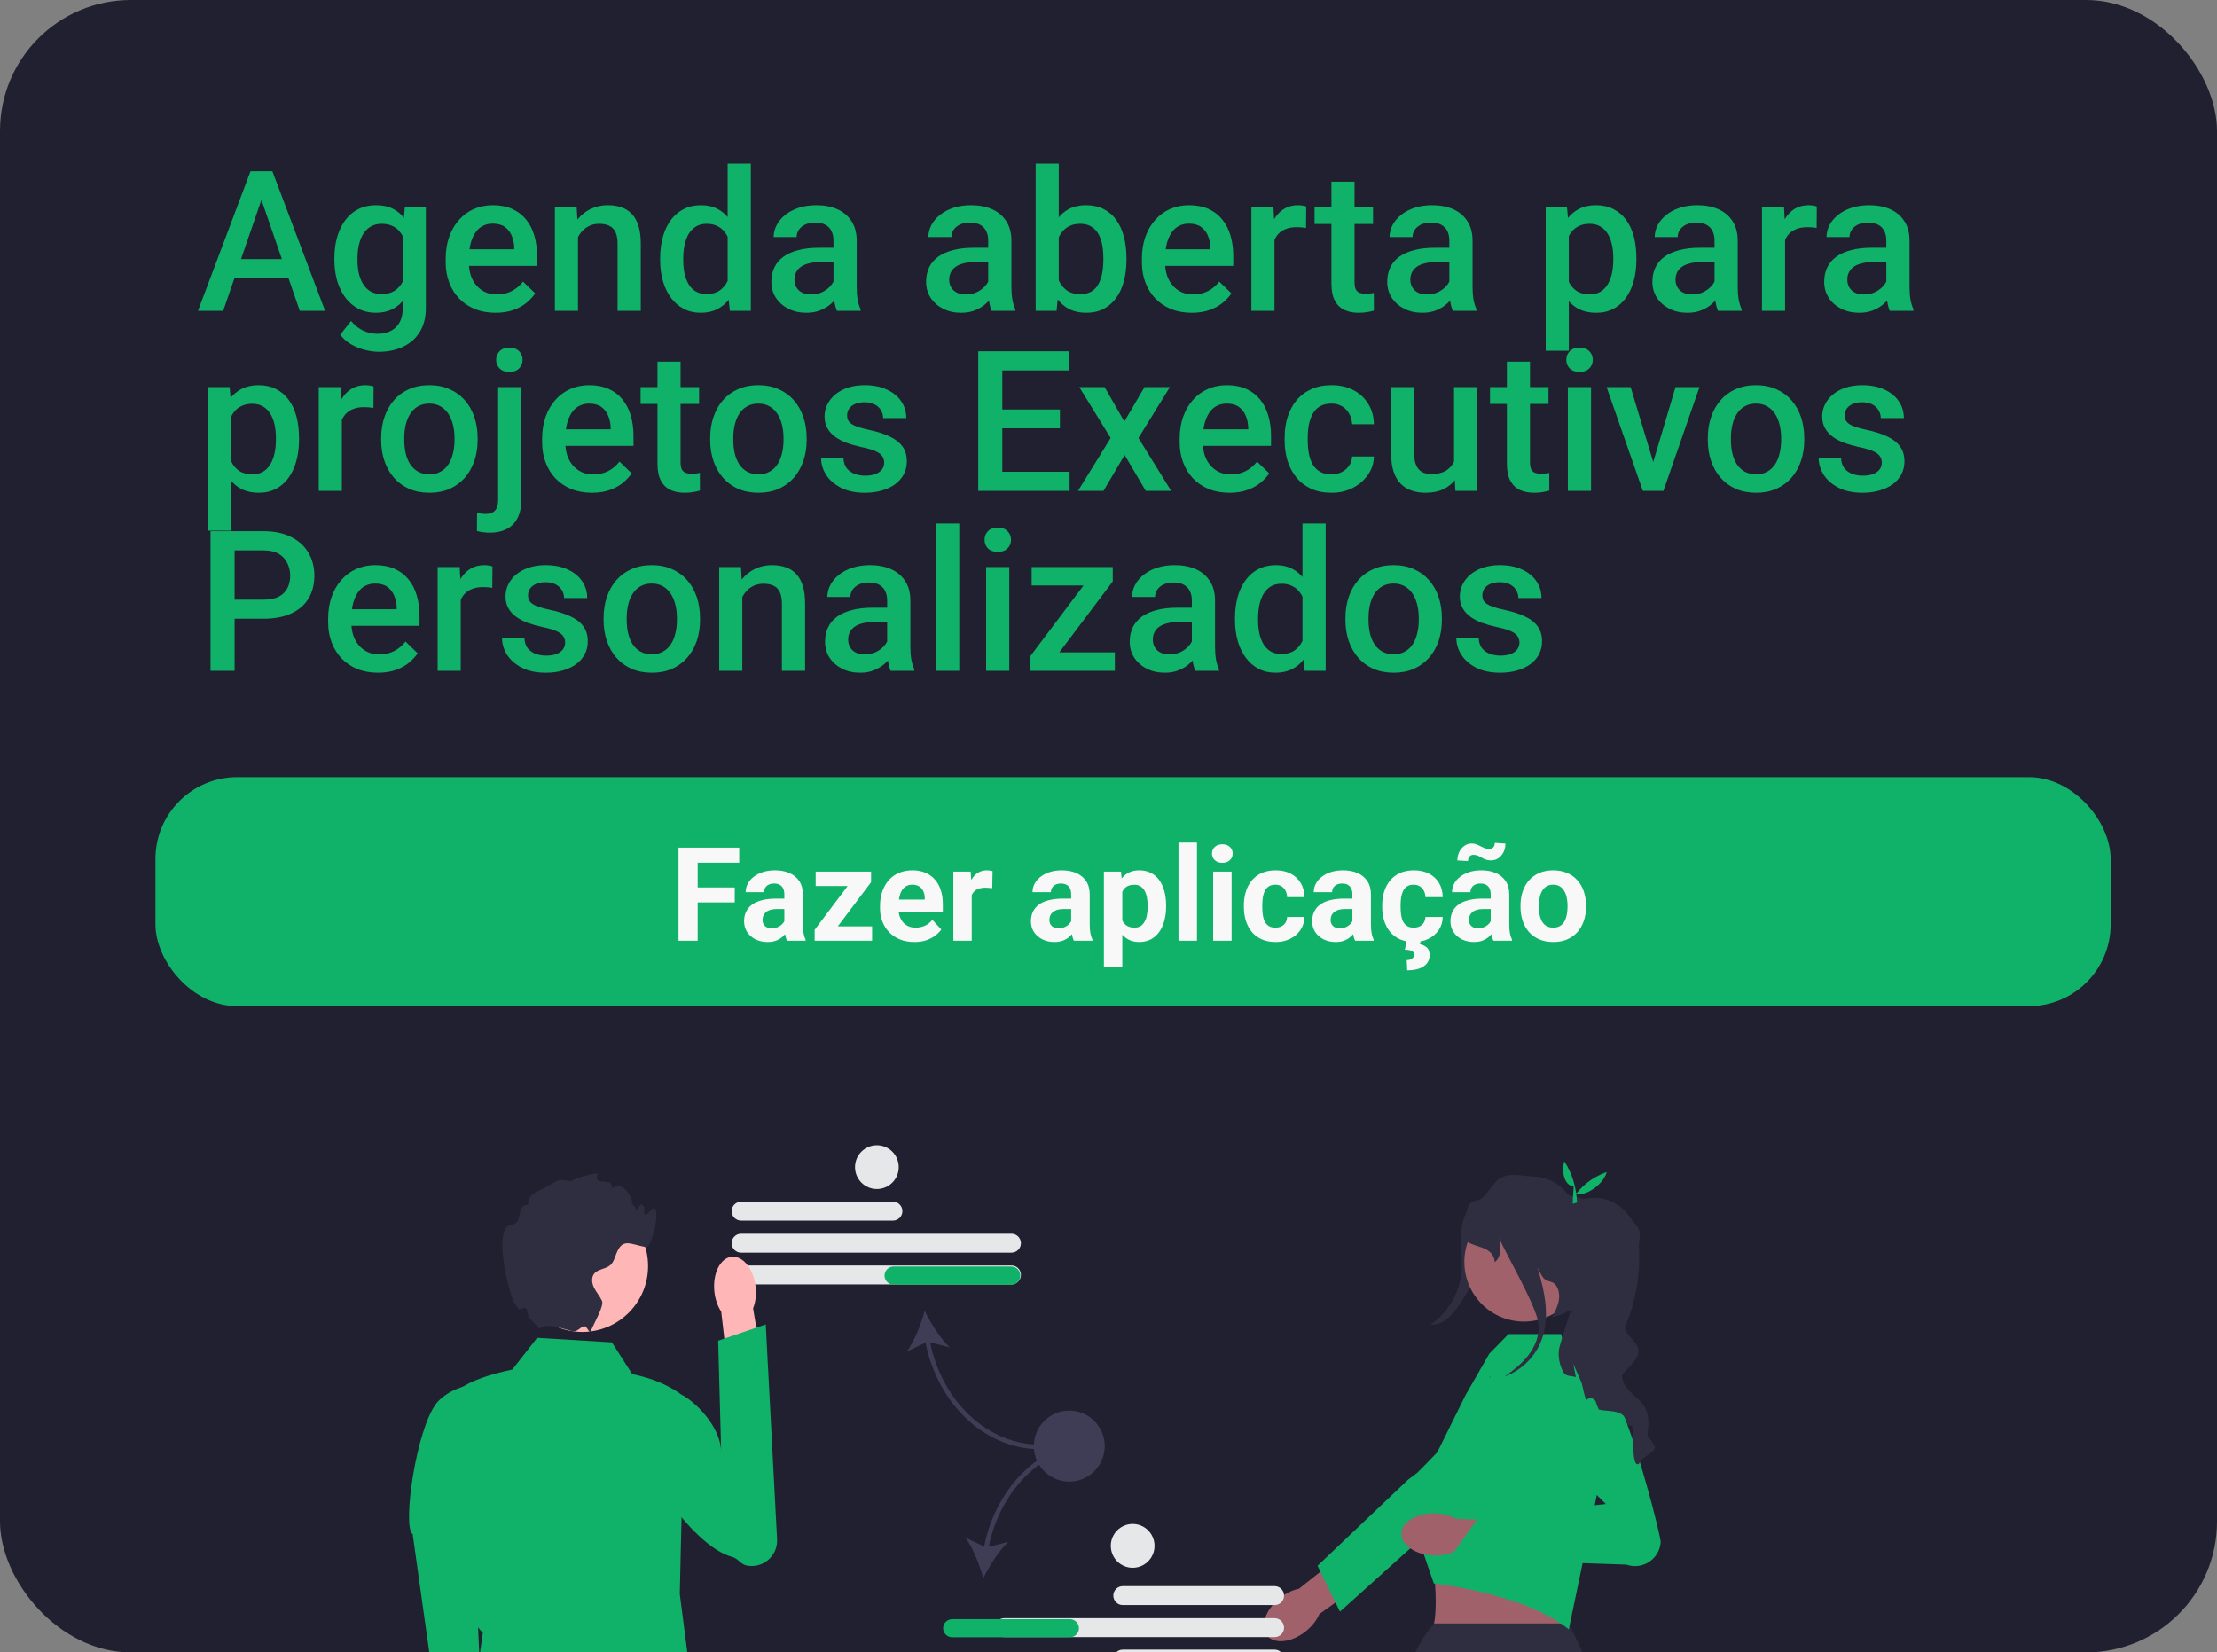 <svg width="271" height="202" viewBox="0 0 271 202" fill="none" xmlns="http://www.w3.org/2000/svg">
<rect x="0" y="0" width="271" height="202" fill="#808080" stroke="none"/>
<g clip-path="url(#clip0_226_10)">
<rect width="271" height="202" rx="16" fill="#212030"/>
<path d="M32.379 23.211L27.281 38H24.199L30.621 20.938H32.59L32.379 23.211ZM36.645 38L31.535 23.211L31.312 20.938H33.293L39.738 38H36.645ZM36.398 31.672V34.004H27.117V31.672H36.398ZM49.488 25.32H52.055V37.648C52.055 38.789 51.812 39.758 51.328 40.555C50.844 41.352 50.168 41.957 49.301 42.371C48.434 42.793 47.43 43.004 46.289 43.004C45.805 43.004 45.266 42.934 44.672 42.793C44.086 42.652 43.516 42.426 42.961 42.113C42.414 41.809 41.957 41.406 41.59 40.906L42.914 39.242C43.367 39.781 43.867 40.176 44.414 40.426C44.961 40.676 45.535 40.801 46.137 40.801C46.785 40.801 47.336 40.68 47.789 40.438C48.25 40.203 48.605 39.855 48.855 39.395C49.105 38.934 49.23 38.371 49.23 37.707V28.191L49.488 25.32ZM40.875 31.801V31.555C40.875 30.594 40.992 29.719 41.227 28.93C41.461 28.133 41.797 27.449 42.234 26.879C42.672 26.301 43.203 25.859 43.828 25.555C44.453 25.242 45.16 25.086 45.949 25.086C46.77 25.086 47.469 25.234 48.047 25.531C48.633 25.828 49.121 26.254 49.512 26.809C49.902 27.355 50.207 28.012 50.426 28.777C50.652 29.535 50.82 30.379 50.93 31.309V32.094C50.828 33 50.656 33.828 50.414 34.578C50.172 35.328 49.852 35.977 49.453 36.523C49.055 37.07 48.562 37.492 47.977 37.789C47.398 38.086 46.715 38.234 45.926 38.234C45.152 38.234 44.453 38.074 43.828 37.754C43.211 37.434 42.68 36.984 42.234 36.406C41.797 35.828 41.461 35.148 41.227 34.367C40.992 33.578 40.875 32.723 40.875 31.801ZM43.699 31.555V31.801C43.699 32.379 43.754 32.918 43.863 33.418C43.98 33.918 44.156 34.359 44.391 34.742C44.633 35.117 44.938 35.414 45.305 35.633C45.68 35.844 46.121 35.949 46.629 35.949C47.293 35.949 47.836 35.809 48.258 35.527C48.688 35.246 49.016 34.867 49.242 34.391C49.477 33.906 49.641 33.367 49.734 32.773V30.652C49.688 30.191 49.59 29.762 49.441 29.363C49.301 28.965 49.109 28.617 48.867 28.32C48.625 28.016 48.32 27.781 47.953 27.617C47.586 27.445 47.152 27.359 46.652 27.359C46.145 27.359 45.703 27.469 45.328 27.688C44.953 27.906 44.645 28.207 44.402 28.59C44.168 28.973 43.992 29.418 43.875 29.926C43.758 30.434 43.699 30.977 43.699 31.555ZM60.574 38.234C59.637 38.234 58.789 38.082 58.031 37.777C57.281 37.465 56.641 37.031 56.109 36.477C55.586 35.922 55.184 35.27 54.902 34.52C54.621 33.77 54.48 32.961 54.48 32.094V31.625C54.48 30.633 54.625 29.734 54.914 28.93C55.203 28.125 55.605 27.438 56.121 26.867C56.637 26.289 57.246 25.848 57.949 25.543C58.652 25.238 59.414 25.086 60.234 25.086C61.141 25.086 61.934 25.238 62.613 25.543C63.293 25.848 63.855 26.277 64.301 26.832C64.754 27.379 65.09 28.031 65.309 28.789C65.535 29.547 65.648 30.383 65.648 31.297V32.504H55.852V30.477H62.859V30.254C62.844 29.746 62.742 29.27 62.555 28.824C62.375 28.379 62.098 28.02 61.723 27.746C61.348 27.473 60.848 27.336 60.223 27.336C59.754 27.336 59.336 27.438 58.969 27.641C58.609 27.836 58.309 28.121 58.066 28.496C57.824 28.871 57.637 29.324 57.504 29.855C57.379 30.379 57.316 30.969 57.316 31.625V32.094C57.316 32.648 57.391 33.164 57.539 33.641C57.695 34.109 57.922 34.52 58.219 34.871C58.516 35.223 58.875 35.5 59.297 35.703C59.719 35.898 60.199 35.996 60.738 35.996C61.418 35.996 62.023 35.859 62.555 35.586C63.086 35.312 63.547 34.926 63.938 34.426L65.426 35.867C65.152 36.266 64.797 36.648 64.359 37.016C63.922 37.375 63.387 37.668 62.754 37.895C62.129 38.121 61.402 38.234 60.574 38.234ZM70.652 28.027V38H67.828V25.32H70.488L70.652 28.027ZM70.148 31.191L69.234 31.18C69.242 30.281 69.367 29.457 69.609 28.707C69.859 27.957 70.203 27.312 70.641 26.773C71.086 26.234 71.617 25.82 72.234 25.531C72.852 25.234 73.539 25.086 74.297 25.086C74.906 25.086 75.457 25.172 75.949 25.344C76.449 25.508 76.875 25.777 77.227 26.152C77.586 26.527 77.859 27.016 78.047 27.617C78.234 28.211 78.328 28.941 78.328 29.809V38H75.492V29.797C75.492 29.188 75.402 28.707 75.223 28.355C75.051 27.996 74.797 27.742 74.461 27.594C74.133 27.438 73.723 27.359 73.231 27.359C72.746 27.359 72.312 27.461 71.93 27.664C71.547 27.867 71.223 28.145 70.957 28.496C70.699 28.848 70.5 29.254 70.359 29.715C70.219 30.176 70.148 30.668 70.148 31.191ZM88.945 35.375V20H91.781V38H89.215L88.945 35.375ZM80.695 31.801V31.555C80.695 30.594 80.809 29.719 81.035 28.93C81.262 28.133 81.59 27.449 82.019 26.879C82.449 26.301 82.973 25.859 83.59 25.555C84.207 25.242 84.902 25.086 85.676 25.086C86.441 25.086 87.113 25.234 87.691 25.531C88.269 25.828 88.762 26.254 89.168 26.809C89.574 27.355 89.898 28.012 90.141 28.777C90.383 29.535 90.555 30.379 90.656 31.309V32.094C90.555 33 90.383 33.828 90.141 34.578C89.898 35.328 89.574 35.977 89.168 36.523C88.762 37.07 88.266 37.492 87.68 37.789C87.102 38.086 86.426 38.234 85.652 38.234C84.887 38.234 84.195 38.074 83.578 37.754C82.969 37.434 82.449 36.984 82.019 36.406C81.59 35.828 81.262 35.148 81.035 34.367C80.809 33.578 80.695 32.723 80.695 31.801ZM83.519 31.555V31.801C83.519 32.379 83.57 32.918 83.672 33.418C83.781 33.918 83.949 34.359 84.176 34.742C84.402 35.117 84.695 35.414 85.055 35.633C85.422 35.844 85.859 35.949 86.367 35.949C87.008 35.949 87.535 35.809 87.949 35.527C88.363 35.246 88.688 34.867 88.922 34.391C89.164 33.906 89.328 33.367 89.414 32.773V30.652C89.367 30.191 89.269 29.762 89.121 29.363C88.981 28.965 88.789 28.617 88.547 28.32C88.305 28.016 88.004 27.781 87.644 27.617C87.293 27.445 86.875 27.359 86.391 27.359C85.875 27.359 85.438 27.469 85.078 27.688C84.719 27.906 84.422 28.207 84.188 28.59C83.961 28.973 83.793 29.418 83.684 29.926C83.574 30.434 83.519 30.977 83.519 31.555ZM101.883 35.457V29.41C101.883 28.957 101.801 28.566 101.637 28.238C101.473 27.91 101.223 27.656 100.887 27.477C100.559 27.297 100.145 27.207 99.644 27.207C99.184 27.207 98.785 27.285 98.449 27.441C98.113 27.598 97.852 27.809 97.664 28.074C97.477 28.34 97.383 28.641 97.383 28.977H94.57C94.57 28.477 94.691 27.992 94.934 27.523C95.176 27.055 95.527 26.637 95.988 26.27C96.449 25.902 97 25.613 97.641 25.402C98.281 25.191 99 25.086 99.797 25.086C100.75 25.086 101.594 25.246 102.328 25.566C103.07 25.887 103.652 26.371 104.074 27.02C104.504 27.66 104.719 28.465 104.719 29.434V35.07C104.719 35.648 104.758 36.168 104.836 36.629C104.922 37.082 105.043 37.477 105.199 37.812V38H102.305C102.172 37.695 102.066 37.309 101.988 36.84C101.918 36.363 101.883 35.902 101.883 35.457ZM102.293 30.289L102.316 32.035H100.289C99.766 32.035 99.305 32.086 98.906 32.188C98.508 32.281 98.176 32.422 97.91 32.609C97.644 32.797 97.445 33.023 97.312 33.289C97.18 33.555 97.113 33.855 97.113 34.191C97.113 34.527 97.191 34.836 97.348 35.117C97.504 35.391 97.731 35.605 98.027 35.762C98.332 35.918 98.699 35.996 99.129 35.996C99.707 35.996 100.211 35.879 100.641 35.645C101.078 35.402 101.422 35.109 101.672 34.766C101.922 34.414 102.055 34.082 102.07 33.77L102.984 35.023C102.891 35.344 102.73 35.688 102.504 36.055C102.277 36.422 101.98 36.773 101.613 37.109C101.254 37.438 100.82 37.707 100.312 37.918C99.812 38.129 99.234 38.234 98.578 38.234C97.75 38.234 97.012 38.07 96.363 37.742C95.715 37.406 95.207 36.957 94.84 36.395C94.473 35.824 94.289 35.18 94.289 34.461C94.289 33.789 94.414 33.195 94.664 32.68C94.922 32.156 95.297 31.719 95.789 31.367C96.289 31.016 96.898 30.75 97.617 30.57C98.336 30.383 99.156 30.289 100.078 30.289H102.293ZM120.797 35.457V29.41C120.797 28.957 120.715 28.566 120.551 28.238C120.387 27.91 120.137 27.656 119.801 27.477C119.473 27.297 119.059 27.207 118.559 27.207C118.098 27.207 117.699 27.285 117.363 27.441C117.027 27.598 116.766 27.809 116.578 28.074C116.391 28.34 116.297 28.641 116.297 28.977H113.484C113.484 28.477 113.605 27.992 113.848 27.523C114.09 27.055 114.441 26.637 114.902 26.27C115.363 25.902 115.914 25.613 116.555 25.402C117.195 25.191 117.914 25.086 118.711 25.086C119.664 25.086 120.508 25.246 121.242 25.566C121.984 25.887 122.566 26.371 122.988 27.02C123.418 27.66 123.633 28.465 123.633 29.434V35.07C123.633 35.648 123.672 36.168 123.75 36.629C123.836 37.082 123.957 37.477 124.113 37.812V38H121.219C121.086 37.695 120.98 37.309 120.902 36.84C120.832 36.363 120.797 35.902 120.797 35.457ZM121.207 30.289L121.23 32.035H119.203C118.68 32.035 118.219 32.086 117.82 32.188C117.422 32.281 117.09 32.422 116.824 32.609C116.559 32.797 116.359 33.023 116.227 33.289C116.094 33.555 116.027 33.855 116.027 34.191C116.027 34.527 116.105 34.836 116.262 35.117C116.418 35.391 116.645 35.605 116.941 35.762C117.246 35.918 117.613 35.996 118.043 35.996C118.621 35.996 119.125 35.879 119.555 35.645C119.992 35.402 120.336 35.109 120.586 34.766C120.836 34.414 120.969 34.082 120.984 33.77L121.898 35.023C121.805 35.344 121.645 35.688 121.418 36.055C121.191 36.422 120.895 36.773 120.527 37.109C120.168 37.438 119.734 37.707 119.227 37.918C118.727 38.129 118.148 38.234 117.492 38.234C116.664 38.234 115.926 38.07 115.277 37.742C114.629 37.406 114.121 36.957 113.754 36.395C113.387 35.824 113.203 35.18 113.203 34.461C113.203 33.789 113.328 33.195 113.578 32.68C113.836 32.156 114.211 31.719 114.703 31.367C115.203 31.016 115.812 30.75 116.531 30.57C117.25 30.383 118.07 30.289 118.992 30.289H121.207ZM126.598 20H129.422V35.293L129.152 38H126.598V20ZM137.695 31.543V31.789C137.695 32.727 137.59 33.59 137.379 34.379C137.176 35.16 136.863 35.84 136.441 36.418C136.027 36.996 135.512 37.445 134.895 37.766C134.285 38.078 133.578 38.234 132.773 38.234C131.984 38.234 131.297 38.086 130.711 37.789C130.125 37.492 129.633 37.07 129.234 36.523C128.844 35.977 128.527 35.324 128.285 34.566C128.043 33.809 127.871 32.973 127.77 32.059V31.273C127.871 30.352 128.043 29.516 128.285 28.766C128.527 28.008 128.844 27.355 129.234 26.809C129.633 26.254 130.121 25.828 130.699 25.531C131.285 25.234 131.969 25.086 132.75 25.086C133.562 25.086 134.277 25.242 134.895 25.555C135.52 25.867 136.039 26.312 136.453 26.891C136.867 27.461 137.176 28.141 137.379 28.93C137.59 29.719 137.695 30.59 137.695 31.543ZM134.871 31.789V31.543C134.871 30.973 134.824 30.438 134.73 29.938C134.637 29.43 134.48 28.984 134.262 28.602C134.051 28.219 133.762 27.918 133.395 27.699C133.035 27.473 132.586 27.359 132.047 27.359C131.547 27.359 131.117 27.445 130.758 27.617C130.398 27.789 130.098 28.023 129.855 28.32C129.613 28.617 129.422 28.961 129.281 29.352C129.148 29.742 129.059 30.164 129.012 30.617V32.738C129.082 33.324 129.23 33.863 129.457 34.355C129.691 34.84 130.02 35.23 130.441 35.527C130.863 35.816 131.406 35.961 132.07 35.961C132.594 35.961 133.035 35.855 133.395 35.645C133.754 35.434 134.039 35.141 134.25 34.766C134.469 34.383 134.625 33.938 134.719 33.43C134.82 32.922 134.871 32.375 134.871 31.789ZM145.676 38.234C144.738 38.234 143.891 38.082 143.133 37.777C142.383 37.465 141.742 37.031 141.211 36.477C140.688 35.922 140.285 35.27 140.004 34.52C139.723 33.77 139.582 32.961 139.582 32.094V31.625C139.582 30.633 139.727 29.734 140.016 28.93C140.305 28.125 140.707 27.438 141.223 26.867C141.738 26.289 142.348 25.848 143.051 25.543C143.754 25.238 144.516 25.086 145.336 25.086C146.242 25.086 147.035 25.238 147.715 25.543C148.395 25.848 148.957 26.277 149.402 26.832C149.855 27.379 150.191 28.031 150.41 28.789C150.637 29.547 150.75 30.383 150.75 31.297V32.504H140.953V30.477H147.961V30.254C147.945 29.746 147.844 29.27 147.656 28.824C147.477 28.379 147.199 28.02 146.824 27.746C146.449 27.473 145.949 27.336 145.324 27.336C144.855 27.336 144.438 27.438 144.07 27.641C143.711 27.836 143.41 28.121 143.168 28.496C142.926 28.871 142.738 29.324 142.605 29.855C142.48 30.379 142.418 30.969 142.418 31.625V32.094C142.418 32.648 142.492 33.164 142.641 33.641C142.797 34.109 143.023 34.52 143.32 34.871C143.617 35.223 143.977 35.5 144.398 35.703C144.82 35.898 145.301 35.996 145.84 35.996C146.52 35.996 147.125 35.859 147.656 35.586C148.188 35.312 148.648 34.926 149.039 34.426L150.527 35.867C150.254 36.266 149.898 36.648 149.461 37.016C149.023 37.375 148.488 37.668 147.855 37.895C147.23 38.121 146.504 38.234 145.676 38.234ZM155.789 27.734V38H152.965V25.32H155.66L155.789 27.734ZM159.668 25.238L159.645 27.863C159.473 27.832 159.285 27.809 159.082 27.793C158.887 27.777 158.691 27.77 158.496 27.77C158.012 27.77 157.586 27.84 157.219 27.98C156.852 28.113 156.543 28.309 156.293 28.566C156.051 28.816 155.863 29.121 155.73 29.48C155.598 29.84 155.52 30.242 155.496 30.688L154.852 30.734C154.852 29.938 154.93 29.199 155.086 28.52C155.242 27.84 155.477 27.242 155.789 26.727C156.109 26.211 156.508 25.809 156.984 25.52C157.469 25.23 158.027 25.086 158.66 25.086C158.832 25.086 159.016 25.102 159.211 25.133C159.414 25.164 159.566 25.199 159.668 25.238ZM167.836 25.32V27.383H160.688V25.32H167.836ZM162.75 22.215H165.574V34.496C165.574 34.887 165.629 35.188 165.738 35.398C165.855 35.602 166.016 35.738 166.219 35.809C166.422 35.879 166.66 35.914 166.934 35.914C167.129 35.914 167.316 35.902 167.496 35.879C167.676 35.855 167.82 35.832 167.93 35.809L167.941 37.965C167.707 38.035 167.434 38.098 167.121 38.152C166.816 38.207 166.465 38.234 166.066 38.234C165.418 38.234 164.844 38.121 164.344 37.895C163.844 37.66 163.453 37.281 163.172 36.758C162.891 36.234 162.75 35.539 162.75 34.672V22.215ZM177.164 35.457V29.41C177.164 28.957 177.082 28.566 176.918 28.238C176.754 27.91 176.504 27.656 176.168 27.477C175.84 27.297 175.426 27.207 174.926 27.207C174.465 27.207 174.066 27.285 173.73 27.441C173.395 27.598 173.133 27.809 172.945 28.074C172.758 28.34 172.664 28.641 172.664 28.977H169.852C169.852 28.477 169.973 27.992 170.215 27.523C170.457 27.055 170.809 26.637 171.27 26.27C171.73 25.902 172.281 25.613 172.922 25.402C173.562 25.191 174.281 25.086 175.078 25.086C176.031 25.086 176.875 25.246 177.609 25.566C178.352 25.887 178.934 26.371 179.355 27.02C179.785 27.66 180 28.465 180 29.434V35.07C180 35.648 180.039 36.168 180.117 36.629C180.203 37.082 180.324 37.477 180.48 37.812V38H177.586C177.453 37.695 177.348 37.309 177.27 36.84C177.199 36.363 177.164 35.902 177.164 35.457ZM177.574 30.289L177.598 32.035H175.57C175.047 32.035 174.586 32.086 174.188 32.188C173.789 32.281 173.457 32.422 173.191 32.609C172.926 32.797 172.727 33.023 172.594 33.289C172.461 33.555 172.395 33.855 172.395 34.191C172.395 34.527 172.473 34.836 172.629 35.117C172.785 35.391 173.012 35.605 173.309 35.762C173.613 35.918 173.98 35.996 174.41 35.996C174.988 35.996 175.492 35.879 175.922 35.645C176.359 35.402 176.703 35.109 176.953 34.766C177.203 34.414 177.336 34.082 177.352 33.77L178.266 35.023C178.172 35.344 178.012 35.688 177.785 36.055C177.559 36.422 177.262 36.773 176.895 37.109C176.535 37.438 176.102 37.707 175.594 37.918C175.094 38.129 174.516 38.234 173.859 38.234C173.031 38.234 172.293 38.07 171.645 37.742C170.996 37.406 170.488 36.957 170.121 36.395C169.754 35.824 169.57 35.18 169.57 34.461C169.57 33.789 169.695 33.195 169.945 32.68C170.203 32.156 170.578 31.719 171.07 31.367C171.57 31.016 172.18 30.75 172.898 30.57C173.617 30.383 174.438 30.289 175.359 30.289H177.574ZM191.766 27.758V42.875H188.941V25.32H191.543L191.766 27.758ZM200.027 31.543V31.789C200.027 32.711 199.918 33.566 199.699 34.355C199.488 35.137 199.172 35.82 198.75 36.406C198.336 36.984 197.824 37.434 197.215 37.754C196.605 38.074 195.902 38.234 195.105 38.234C194.316 38.234 193.625 38.09 193.031 37.801C192.445 37.504 191.949 37.086 191.543 36.547C191.137 36.008 190.809 35.375 190.559 34.648C190.316 33.914 190.145 33.109 190.043 32.234V31.285C190.145 30.355 190.316 29.512 190.559 28.754C190.809 27.996 191.137 27.344 191.543 26.797C191.949 26.25 192.445 25.828 193.031 25.531C193.617 25.234 194.301 25.086 195.082 25.086C195.879 25.086 196.586 25.242 197.203 25.555C197.82 25.859 198.34 26.297 198.762 26.867C199.184 27.43 199.5 28.109 199.711 28.906C199.922 29.695 200.027 30.574 200.027 31.543ZM197.203 31.789V31.543C197.203 30.957 197.148 30.414 197.039 29.914C196.93 29.406 196.758 28.961 196.523 28.578C196.289 28.195 195.988 27.898 195.621 27.688C195.262 27.469 194.828 27.359 194.32 27.359C193.82 27.359 193.391 27.445 193.031 27.617C192.672 27.781 192.371 28.012 192.129 28.309C191.887 28.605 191.699 28.953 191.566 29.352C191.434 29.742 191.34 30.168 191.285 30.629V32.902C191.379 33.465 191.539 33.98 191.766 34.449C191.992 34.918 192.312 35.293 192.727 35.574C193.148 35.848 193.688 35.984 194.344 35.984C194.852 35.984 195.285 35.875 195.645 35.656C196.004 35.438 196.297 35.137 196.523 34.754C196.758 34.363 196.93 33.914 197.039 33.406C197.148 32.898 197.203 32.359 197.203 31.789ZM209.578 35.457V29.41C209.578 28.957 209.496 28.566 209.332 28.238C209.168 27.91 208.918 27.656 208.582 27.477C208.254 27.297 207.84 27.207 207.34 27.207C206.879 27.207 206.48 27.285 206.145 27.441C205.809 27.598 205.547 27.809 205.359 28.074C205.172 28.34 205.078 28.641 205.078 28.977H202.266C202.266 28.477 202.387 27.992 202.629 27.523C202.871 27.055 203.223 26.637 203.684 26.27C204.145 25.902 204.695 25.613 205.336 25.402C205.977 25.191 206.695 25.086 207.492 25.086C208.445 25.086 209.289 25.246 210.023 25.566C210.766 25.887 211.348 26.371 211.77 27.02C212.199 27.66 212.414 28.465 212.414 29.434V35.07C212.414 35.648 212.453 36.168 212.531 36.629C212.617 37.082 212.738 37.477 212.895 37.812V38H210C209.867 37.695 209.762 37.309 209.684 36.84C209.613 36.363 209.578 35.902 209.578 35.457ZM209.988 30.289L210.012 32.035H207.984C207.461 32.035 207 32.086 206.602 32.188C206.203 32.281 205.871 32.422 205.605 32.609C205.34 32.797 205.141 33.023 205.008 33.289C204.875 33.555 204.809 33.855 204.809 34.191C204.809 34.527 204.887 34.836 205.043 35.117C205.199 35.391 205.426 35.605 205.723 35.762C206.027 35.918 206.395 35.996 206.824 35.996C207.402 35.996 207.906 35.879 208.336 35.645C208.773 35.402 209.117 35.109 209.367 34.766C209.617 34.414 209.75 34.082 209.766 33.77L210.68 35.023C210.586 35.344 210.426 35.688 210.199 36.055C209.973 36.422 209.676 36.773 209.309 37.109C208.949 37.438 208.516 37.707 208.008 37.918C207.508 38.129 206.93 38.234 206.273 38.234C205.445 38.234 204.707 38.07 204.059 37.742C203.41 37.406 202.902 36.957 202.535 36.395C202.168 35.824 201.984 35.18 201.984 34.461C201.984 33.789 202.109 33.195 202.359 32.68C202.617 32.156 202.992 31.719 203.484 31.367C203.984 31.016 204.594 30.75 205.312 30.57C206.031 30.383 206.852 30.289 207.773 30.289H209.988ZM218.203 27.734V38H215.379V25.32H218.074L218.203 27.734ZM222.082 25.238L222.059 27.863C221.887 27.832 221.699 27.809 221.496 27.793C221.301 27.777 221.105 27.77 220.91 27.77C220.426 27.77 220 27.84 219.633 27.98C219.266 28.113 218.957 28.309 218.707 28.566C218.465 28.816 218.277 29.121 218.145 29.48C218.012 29.84 217.934 30.242 217.91 30.688L217.266 30.734C217.266 29.938 217.344 29.199 217.5 28.52C217.656 27.84 217.891 27.242 218.203 26.727C218.523 26.211 218.922 25.809 219.398 25.52C219.883 25.23 220.441 25.086 221.074 25.086C221.246 25.086 221.43 25.102 221.625 25.133C221.828 25.164 221.98 25.199 222.082 25.238ZM230.578 35.457V29.41C230.578 28.957 230.496 28.566 230.332 28.238C230.168 27.91 229.918 27.656 229.582 27.477C229.254 27.297 228.84 27.207 228.34 27.207C227.879 27.207 227.48 27.285 227.145 27.441C226.809 27.598 226.547 27.809 226.359 28.074C226.172 28.34 226.078 28.641 226.078 28.977H223.266C223.266 28.477 223.387 27.992 223.629 27.523C223.871 27.055 224.223 26.637 224.684 26.27C225.145 25.902 225.695 25.613 226.336 25.402C226.977 25.191 227.695 25.086 228.492 25.086C229.445 25.086 230.289 25.246 231.023 25.566C231.766 25.887 232.348 26.371 232.77 27.02C233.199 27.66 233.414 28.465 233.414 29.434V35.07C233.414 35.648 233.453 36.168 233.531 36.629C233.617 37.082 233.738 37.477 233.895 37.812V38H231C230.867 37.695 230.762 37.309 230.684 36.84C230.613 36.363 230.578 35.902 230.578 35.457ZM230.988 30.289L231.012 32.035H228.984C228.461 32.035 228 32.086 227.602 32.188C227.203 32.281 226.871 32.422 226.605 32.609C226.34 32.797 226.141 33.023 226.008 33.289C225.875 33.555 225.809 33.855 225.809 34.191C225.809 34.527 225.887 34.836 226.043 35.117C226.199 35.391 226.426 35.605 226.723 35.762C227.027 35.918 227.395 35.996 227.824 35.996C228.402 35.996 228.906 35.879 229.336 35.645C229.773 35.402 230.117 35.109 230.367 34.766C230.617 34.414 230.75 34.082 230.766 33.77L231.68 35.023C231.586 35.344 231.426 35.688 231.199 36.055C230.973 36.422 230.676 36.773 230.309 37.109C229.949 37.438 229.516 37.707 229.008 37.918C228.508 38.129 227.93 38.234 227.273 38.234C226.445 38.234 225.707 38.07 225.059 37.742C224.41 37.406 223.902 36.957 223.535 36.395C223.168 35.824 222.984 35.18 222.984 34.461C222.984 33.789 223.109 33.195 223.359 32.68C223.617 32.156 223.992 31.719 224.484 31.367C224.984 31.016 225.594 30.75 226.312 30.57C227.031 30.383 227.852 30.289 228.773 30.289H230.988ZM28.289 49.758V64.875H25.465V47.32H28.066L28.289 49.758ZM36.551 53.543V53.789C36.551 54.711 36.441 55.566 36.223 56.355C36.012 57.137 35.695 57.82 35.273 58.406C34.859 58.984 34.348 59.434 33.738 59.754C33.129 60.074 32.426 60.234 31.629 60.234C30.84 60.234 30.148 60.09 29.555 59.801C28.969 59.504 28.473 59.086 28.066 58.547C27.66 58.008 27.332 57.375 27.082 56.648C26.84 55.914 26.668 55.109 26.566 54.234V53.285C26.668 52.355 26.84 51.512 27.082 50.754C27.332 49.996 27.66 49.344 28.066 48.797C28.473 48.25 28.969 47.828 29.555 47.531C30.141 47.234 30.824 47.086 31.605 47.086C32.402 47.086 33.109 47.242 33.727 47.555C34.344 47.859 34.863 48.297 35.285 48.867C35.707 49.43 36.023 50.109 36.234 50.906C36.445 51.695 36.551 52.574 36.551 53.543ZM33.727 53.789V53.543C33.727 52.957 33.672 52.414 33.562 51.914C33.453 51.406 33.281 50.961 33.047 50.578C32.812 50.195 32.512 49.898 32.145 49.688C31.785 49.469 31.352 49.359 30.844 49.359C30.344 49.359 29.914 49.445 29.555 49.617C29.195 49.781 28.895 50.012 28.652 50.309C28.41 50.605 28.223 50.953 28.09 51.352C27.957 51.742 27.863 52.168 27.809 52.629V54.902C27.902 55.465 28.062 55.98 28.289 56.449C28.516 56.918 28.836 57.293 29.25 57.574C29.672 57.848 30.211 57.984 30.867 57.984C31.375 57.984 31.809 57.875 32.168 57.656C32.527 57.438 32.82 57.137 33.047 56.754C33.281 56.363 33.453 55.914 33.562 55.406C33.672 54.898 33.727 54.359 33.727 53.789ZM41.789 49.734V60H38.965V47.32H41.66L41.789 49.734ZM45.668 47.238L45.645 49.863C45.473 49.832 45.285 49.809 45.082 49.793C44.887 49.777 44.691 49.77 44.496 49.77C44.012 49.77 43.586 49.84 43.219 49.98C42.852 50.113 42.543 50.309 42.293 50.566C42.051 50.816 41.863 51.121 41.73 51.48C41.598 51.84 41.52 52.242 41.496 52.688L40.852 52.734C40.852 51.938 40.93 51.199 41.086 50.52C41.242 49.84 41.477 49.242 41.789 48.727C42.109 48.211 42.508 47.809 42.984 47.52C43.469 47.23 44.027 47.086 44.66 47.086C44.832 47.086 45.016 47.102 45.211 47.133C45.414 47.164 45.566 47.199 45.668 47.238ZM46.594 53.801V53.531C46.594 52.617 46.727 51.77 46.992 50.988C47.258 50.199 47.641 49.516 48.141 48.938C48.648 48.352 49.266 47.898 49.992 47.578C50.727 47.25 51.555 47.086 52.477 47.086C53.406 47.086 54.234 47.25 54.961 47.578C55.695 47.898 56.316 48.352 56.824 48.938C57.332 49.516 57.719 50.199 57.984 50.988C58.25 51.77 58.383 52.617 58.383 53.531V53.801C58.383 54.715 58.25 55.562 57.984 56.344C57.719 57.125 57.332 57.809 56.824 58.395C56.316 58.973 55.699 59.426 54.973 59.754C54.246 60.074 53.422 60.234 52.5 60.234C51.57 60.234 50.738 60.074 50.004 59.754C49.277 59.426 48.66 58.973 48.152 58.395C47.645 57.809 47.258 57.125 46.992 56.344C46.727 55.562 46.594 54.715 46.594 53.801ZM49.418 53.531V53.801C49.418 54.371 49.477 54.91 49.594 55.418C49.711 55.926 49.895 56.371 50.145 56.754C50.395 57.137 50.715 57.438 51.105 57.656C51.496 57.875 51.961 57.984 52.5 57.984C53.023 57.984 53.477 57.875 53.859 57.656C54.25 57.438 54.57 57.137 54.82 56.754C55.07 56.371 55.254 55.926 55.371 55.418C55.496 54.91 55.559 54.371 55.559 53.801V53.531C55.559 52.969 55.496 52.438 55.371 51.938C55.254 51.43 55.066 50.98 54.809 50.59C54.559 50.199 54.238 49.895 53.848 49.676C53.465 49.449 53.008 49.336 52.477 49.336C51.945 49.336 51.484 49.449 51.094 49.676C50.711 49.895 50.395 50.199 50.145 50.59C49.895 50.98 49.711 51.43 49.594 51.938C49.477 52.438 49.418 52.969 49.418 53.531ZM60.891 47.32H63.727V61.102C63.727 61.969 63.578 62.699 63.281 63.293C62.984 63.895 62.547 64.348 61.969 64.652C61.391 64.965 60.684 65.121 59.848 65.121C59.598 65.121 59.34 65.102 59.074 65.062C58.801 65.031 58.543 64.984 58.301 64.922L58.312 62.719C58.477 62.75 58.652 62.773 58.84 62.789C59.02 62.812 59.191 62.824 59.355 62.824C59.691 62.824 59.973 62.766 60.199 62.648C60.426 62.531 60.598 62.348 60.715 62.098C60.832 61.848 60.891 61.516 60.891 61.102V47.32ZM60.645 43.992C60.645 43.562 60.789 43.207 61.078 42.926C61.367 42.637 61.762 42.492 62.262 42.492C62.77 42.492 63.164 42.637 63.445 42.926C63.734 43.207 63.879 43.562 63.879 43.992C63.879 44.414 63.734 44.766 63.445 45.047C63.164 45.328 62.77 45.469 62.262 45.469C61.762 45.469 61.367 45.328 61.078 45.047C60.789 44.766 60.645 44.414 60.645 43.992ZM72.363 60.234C71.426 60.234 70.578 60.082 69.82 59.777C69.07 59.465 68.43 59.031 67.898 58.477C67.375 57.922 66.973 57.27 66.691 56.52C66.41 55.77 66.269 54.961 66.269 54.094V53.625C66.269 52.633 66.414 51.734 66.703 50.93C66.992 50.125 67.394 49.438 67.91 48.867C68.426 48.289 69.035 47.848 69.738 47.543C70.441 47.238 71.203 47.086 72.023 47.086C72.93 47.086 73.723 47.238 74.402 47.543C75.082 47.848 75.644 48.277 76.09 48.832C76.543 49.379 76.879 50.031 77.098 50.789C77.324 51.547 77.438 52.383 77.438 53.297V54.504H67.641V52.477H74.648V52.254C74.633 51.746 74.531 51.27 74.344 50.824C74.164 50.379 73.887 50.02 73.512 49.746C73.137 49.473 72.637 49.336 72.012 49.336C71.543 49.336 71.125 49.438 70.758 49.641C70.398 49.836 70.098 50.121 69.856 50.496C69.613 50.871 69.426 51.324 69.293 51.855C69.168 52.379 69.106 52.969 69.106 53.625V54.094C69.106 54.648 69.18 55.164 69.328 55.641C69.484 56.109 69.711 56.52 70.008 56.871C70.305 57.223 70.664 57.5 71.086 57.703C71.508 57.898 71.988 57.996 72.527 57.996C73.207 57.996 73.812 57.859 74.344 57.586C74.875 57.312 75.336 56.926 75.727 56.426L77.215 57.867C76.941 58.266 76.586 58.648 76.148 59.016C75.711 59.375 75.176 59.668 74.543 59.895C73.918 60.121 73.191 60.234 72.363 60.234ZM85.453 47.32V49.383H78.305V47.32H85.453ZM80.367 44.215H83.191V56.496C83.191 56.887 83.246 57.188 83.356 57.398C83.473 57.602 83.633 57.738 83.836 57.809C84.039 57.879 84.277 57.914 84.551 57.914C84.746 57.914 84.934 57.902 85.113 57.879C85.293 57.855 85.438 57.832 85.547 57.809L85.559 59.965C85.324 60.035 85.051 60.098 84.738 60.152C84.434 60.207 84.082 60.234 83.684 60.234C83.035 60.234 82.461 60.121 81.961 59.895C81.461 59.66 81.07 59.281 80.789 58.758C80.508 58.234 80.367 57.539 80.367 56.672V44.215ZM86.812 53.801V53.531C86.812 52.617 86.945 51.77 87.211 50.988C87.477 50.199 87.859 49.516 88.359 48.938C88.867 48.352 89.484 47.898 90.211 47.578C90.945 47.25 91.773 47.086 92.695 47.086C93.625 47.086 94.453 47.25 95.18 47.578C95.914 47.898 96.535 48.352 97.043 48.938C97.551 49.516 97.938 50.199 98.203 50.988C98.469 51.77 98.602 52.617 98.602 53.531V53.801C98.602 54.715 98.469 55.562 98.203 56.344C97.938 57.125 97.551 57.809 97.043 58.395C96.535 58.973 95.918 59.426 95.191 59.754C94.465 60.074 93.641 60.234 92.719 60.234C91.789 60.234 90.957 60.074 90.223 59.754C89.496 59.426 88.879 58.973 88.371 58.395C87.863 57.809 87.477 57.125 87.211 56.344C86.945 55.562 86.812 54.715 86.812 53.801ZM89.637 53.531V53.801C89.637 54.371 89.695 54.91 89.812 55.418C89.93 55.926 90.113 56.371 90.363 56.754C90.613 57.137 90.934 57.438 91.324 57.656C91.715 57.875 92.18 57.984 92.719 57.984C93.242 57.984 93.695 57.875 94.078 57.656C94.469 57.438 94.789 57.137 95.039 56.754C95.289 56.371 95.473 55.926 95.59 55.418C95.715 54.91 95.777 54.371 95.777 53.801V53.531C95.777 52.969 95.715 52.438 95.59 51.938C95.473 51.43 95.285 50.98 95.027 50.59C94.777 50.199 94.457 49.895 94.066 49.676C93.684 49.449 93.227 49.336 92.695 49.336C92.164 49.336 91.703 49.449 91.312 49.676C90.93 49.895 90.613 50.199 90.363 50.59C90.113 50.98 89.93 51.43 89.812 51.938C89.695 52.438 89.637 52.969 89.637 53.531ZM108.082 56.566C108.082 56.285 108.012 56.031 107.871 55.805C107.73 55.57 107.461 55.359 107.062 55.172C106.672 54.984 106.094 54.812 105.328 54.656C104.656 54.508 104.039 54.332 103.477 54.129C102.922 53.918 102.445 53.664 102.047 53.367C101.648 53.07 101.34 52.719 101.121 52.312C100.902 51.906 100.793 51.438 100.793 50.906C100.793 50.391 100.906 49.902 101.133 49.441C101.359 48.98 101.684 48.574 102.105 48.223C102.527 47.871 103.039 47.594 103.641 47.391C104.25 47.188 104.93 47.086 105.68 47.086C106.742 47.086 107.652 47.266 108.41 47.625C109.176 47.977 109.762 48.457 110.168 49.066C110.574 49.668 110.777 50.348 110.777 51.105H107.953C107.953 50.77 107.867 50.457 107.695 50.168C107.531 49.871 107.281 49.633 106.945 49.453C106.609 49.266 106.188 49.172 105.68 49.172C105.195 49.172 104.793 49.25 104.473 49.406C104.16 49.555 103.926 49.75 103.77 49.992C103.621 50.234 103.547 50.5 103.547 50.789C103.547 51 103.586 51.191 103.664 51.363C103.75 51.527 103.891 51.68 104.086 51.82C104.281 51.953 104.547 52.078 104.883 52.195C105.227 52.312 105.656 52.426 106.172 52.535C107.141 52.738 107.973 53 108.668 53.32C109.371 53.633 109.91 54.039 110.285 54.539C110.66 55.031 110.848 55.656 110.848 56.414C110.848 56.977 110.727 57.492 110.484 57.961C110.25 58.422 109.906 58.824 109.453 59.168C109 59.504 108.457 59.766 107.824 59.953C107.199 60.141 106.496 60.234 105.715 60.234C104.566 60.234 103.594 60.031 102.797 59.625C102 59.211 101.395 58.684 100.98 58.043C100.574 57.395 100.371 56.723 100.371 56.027H103.102C103.133 56.551 103.277 56.969 103.535 57.281C103.801 57.586 104.129 57.809 104.52 57.949C104.918 58.082 105.328 58.148 105.75 58.148C106.258 58.148 106.684 58.082 107.027 57.949C107.371 57.809 107.633 57.621 107.812 57.387C107.992 57.145 108.082 56.871 108.082 56.566ZM130.746 57.668V60H121.688V57.668H130.746ZM122.52 42.938V60H119.578V42.938H122.52ZM129.562 50.062V52.359H121.688V50.062H129.562ZM130.688 42.938V45.281H121.688V42.938H130.688ZM135.023 47.32L137.438 51.527L139.898 47.32H143.004L139.16 53.543L143.156 60H140.051L137.473 55.617L134.895 60H131.777L135.762 53.543L131.93 47.32H135.023ZM150.293 60.234C149.355 60.234 148.508 60.082 147.75 59.777C147 59.465 146.359 59.031 145.828 58.477C145.305 57.922 144.902 57.27 144.621 56.52C144.34 55.77 144.199 54.961 144.199 54.094V53.625C144.199 52.633 144.344 51.734 144.633 50.93C144.922 50.125 145.324 49.438 145.84 48.867C146.355 48.289 146.965 47.848 147.668 47.543C148.371 47.238 149.133 47.086 149.953 47.086C150.859 47.086 151.652 47.238 152.332 47.543C153.012 47.848 153.574 48.277 154.02 48.832C154.473 49.379 154.809 50.031 155.027 50.789C155.254 51.547 155.367 52.383 155.367 53.297V54.504H145.57V52.477H152.578V52.254C152.562 51.746 152.461 51.27 152.273 50.824C152.094 50.379 151.816 50.02 151.441 49.746C151.066 49.473 150.566 49.336 149.941 49.336C149.473 49.336 149.055 49.438 148.688 49.641C148.328 49.836 148.027 50.121 147.785 50.496C147.543 50.871 147.355 51.324 147.223 51.855C147.098 52.379 147.035 52.969 147.035 53.625V54.094C147.035 54.648 147.109 55.164 147.258 55.641C147.414 56.109 147.641 56.52 147.938 56.871C148.234 57.223 148.594 57.5 149.016 57.703C149.438 57.898 149.918 57.996 150.457 57.996C151.137 57.996 151.742 57.859 152.273 57.586C152.805 57.312 153.266 56.926 153.656 56.426L155.145 57.867C154.871 58.266 154.516 58.648 154.078 59.016C153.641 59.375 153.105 59.668 152.473 59.895C151.848 60.121 151.121 60.234 150.293 60.234ZM162.75 57.984C163.211 57.984 163.625 57.895 163.992 57.715C164.367 57.527 164.668 57.27 164.895 56.941C165.129 56.613 165.258 56.234 165.281 55.805H167.941C167.926 56.625 167.684 57.371 167.215 58.043C166.746 58.715 166.125 59.25 165.352 59.648C164.578 60.039 163.723 60.234 162.785 60.234C161.816 60.234 160.973 60.07 160.254 59.742C159.535 59.406 158.938 58.945 158.461 58.359C157.984 57.773 157.625 57.098 157.383 56.332C157.148 55.566 157.031 54.746 157.031 53.871V53.461C157.031 52.586 157.148 51.766 157.383 51C157.625 50.227 157.984 49.547 158.461 48.961C158.938 48.375 159.535 47.918 160.254 47.59C160.973 47.254 161.812 47.086 162.773 47.086C163.789 47.086 164.68 47.289 165.445 47.695C166.211 48.094 166.812 48.652 167.25 49.371C167.695 50.082 167.926 50.91 167.941 51.855H165.281C165.258 51.387 165.141 50.965 164.93 50.59C164.727 50.207 164.438 49.902 164.062 49.676C163.695 49.449 163.254 49.336 162.738 49.336C162.168 49.336 161.695 49.453 161.32 49.688C160.945 49.914 160.652 50.227 160.441 50.625C160.23 51.016 160.078 51.457 159.984 51.949C159.898 52.434 159.855 52.938 159.855 53.461V53.871C159.855 54.395 159.898 54.902 159.984 55.395C160.07 55.887 160.219 56.328 160.43 56.719C160.648 57.102 160.945 57.41 161.32 57.645C161.695 57.871 162.172 57.984 162.75 57.984ZM177.738 57.012V47.32H180.574V60H177.902L177.738 57.012ZM178.137 54.375L179.086 54.352C179.086 55.203 178.992 55.988 178.805 56.707C178.617 57.418 178.328 58.039 177.938 58.57C177.547 59.094 177.047 59.504 176.438 59.801C175.828 60.09 175.098 60.234 174.246 60.234C173.629 60.234 173.062 60.145 172.547 59.965C172.031 59.785 171.586 59.508 171.211 59.133C170.844 58.758 170.559 58.27 170.355 57.668C170.152 57.066 170.051 56.348 170.051 55.512V47.32H172.875V55.535C172.875 55.996 172.93 56.383 173.039 56.695C173.148 57 173.297 57.246 173.484 57.434C173.672 57.621 173.891 57.754 174.141 57.832C174.391 57.91 174.656 57.949 174.938 57.949C175.742 57.949 176.375 57.793 176.836 57.48C177.305 57.16 177.637 56.73 177.832 56.191C178.035 55.652 178.137 55.047 178.137 54.375ZM189.281 47.32V49.383H182.133V47.32H189.281ZM184.195 44.215H187.02V56.496C187.02 56.887 187.074 57.188 187.184 57.398C187.301 57.602 187.461 57.738 187.664 57.809C187.867 57.879 188.105 57.914 188.379 57.914C188.574 57.914 188.762 57.902 188.941 57.879C189.121 57.855 189.266 57.832 189.375 57.809L189.387 59.965C189.152 60.035 188.879 60.098 188.566 60.152C188.262 60.207 187.91 60.234 187.512 60.234C186.863 60.234 186.289 60.121 185.789 59.895C185.289 59.66 184.898 59.281 184.617 58.758C184.336 58.234 184.195 57.539 184.195 56.672V44.215ZM194.484 47.32V60H191.648V47.32H194.484ZM191.461 43.992C191.461 43.562 191.602 43.207 191.883 42.926C192.172 42.637 192.57 42.492 193.078 42.492C193.578 42.492 193.973 42.637 194.262 42.926C194.551 43.207 194.695 43.562 194.695 43.992C194.695 44.414 194.551 44.766 194.262 45.047C193.973 45.328 193.578 45.469 193.078 45.469C192.57 45.469 192.172 45.328 191.883 45.047C191.602 44.766 191.461 44.414 191.461 43.992ZM201.703 57.762L204.809 47.32H207.738L203.332 60H201.504L201.703 57.762ZM199.324 47.32L202.488 57.809L202.641 60H200.812L196.383 47.32H199.324ZM208.758 53.801V53.531C208.758 52.617 208.891 51.77 209.156 50.988C209.422 50.199 209.805 49.516 210.305 48.938C210.812 48.352 211.43 47.898 212.156 47.578C212.891 47.25 213.719 47.086 214.641 47.086C215.57 47.086 216.398 47.25 217.125 47.578C217.859 47.898 218.48 48.352 218.988 48.938C219.496 49.516 219.883 50.199 220.148 50.988C220.414 51.77 220.547 52.617 220.547 53.531V53.801C220.547 54.715 220.414 55.562 220.148 56.344C219.883 57.125 219.496 57.809 218.988 58.395C218.48 58.973 217.863 59.426 217.137 59.754C216.41 60.074 215.586 60.234 214.664 60.234C213.734 60.234 212.902 60.074 212.168 59.754C211.441 59.426 210.824 58.973 210.316 58.395C209.809 57.809 209.422 57.125 209.156 56.344C208.891 55.562 208.758 54.715 208.758 53.801ZM211.582 53.531V53.801C211.582 54.371 211.641 54.91 211.758 55.418C211.875 55.926 212.059 56.371 212.309 56.754C212.559 57.137 212.879 57.438 213.27 57.656C213.66 57.875 214.125 57.984 214.664 57.984C215.188 57.984 215.641 57.875 216.023 57.656C216.414 57.438 216.734 57.137 216.984 56.754C217.234 56.371 217.418 55.926 217.535 55.418C217.66 54.91 217.723 54.371 217.723 53.801V53.531C217.723 52.969 217.66 52.438 217.535 51.938C217.418 51.43 217.23 50.98 216.973 50.59C216.723 50.199 216.402 49.895 216.012 49.676C215.629 49.449 215.172 49.336 214.641 49.336C214.109 49.336 213.648 49.449 213.258 49.676C212.875 49.895 212.559 50.199 212.309 50.59C212.059 50.98 211.875 51.43 211.758 51.938C211.641 52.438 211.582 52.969 211.582 53.531ZM230.027 56.566C230.027 56.285 229.957 56.031 229.816 55.805C229.676 55.57 229.406 55.359 229.008 55.172C228.617 54.984 228.039 54.812 227.273 54.656C226.602 54.508 225.984 54.332 225.422 54.129C224.867 53.918 224.391 53.664 223.992 53.367C223.594 53.07 223.285 52.719 223.066 52.312C222.848 51.906 222.738 51.438 222.738 50.906C222.738 50.391 222.852 49.902 223.078 49.441C223.305 48.98 223.629 48.574 224.051 48.223C224.473 47.871 224.984 47.594 225.586 47.391C226.195 47.188 226.875 47.086 227.625 47.086C228.688 47.086 229.598 47.266 230.355 47.625C231.121 47.977 231.707 48.457 232.113 49.066C232.52 49.668 232.723 50.348 232.723 51.105H229.898C229.898 50.77 229.812 50.457 229.641 50.168C229.477 49.871 229.227 49.633 228.891 49.453C228.555 49.266 228.133 49.172 227.625 49.172C227.141 49.172 226.738 49.25 226.418 49.406C226.105 49.555 225.871 49.75 225.715 49.992C225.566 50.234 225.492 50.5 225.492 50.789C225.492 51 225.531 51.191 225.609 51.363C225.695 51.527 225.836 51.68 226.031 51.82C226.227 51.953 226.492 52.078 226.828 52.195C227.172 52.312 227.602 52.426 228.117 52.535C229.086 52.738 229.918 53 230.613 53.32C231.316 53.633 231.855 54.039 232.23 54.539C232.605 55.031 232.793 55.656 232.793 56.414C232.793 56.977 232.672 57.492 232.43 57.961C232.195 58.422 231.852 58.824 231.398 59.168C230.945 59.504 230.402 59.766 229.77 59.953C229.145 60.141 228.441 60.234 227.66 60.234C226.512 60.234 225.539 60.031 224.742 59.625C223.945 59.211 223.34 58.684 222.926 58.043C222.52 57.395 222.316 56.723 222.316 56.027H225.047C225.078 56.551 225.223 56.969 225.48 57.281C225.746 57.586 226.074 57.809 226.465 57.949C226.863 58.082 227.273 58.148 227.695 58.148C228.203 58.148 228.629 58.082 228.973 57.949C229.316 57.809 229.578 57.621 229.758 57.387C229.938 57.145 230.027 56.871 230.027 56.566ZM32.215 75.637H27.773V73.305H32.215C32.988 73.305 33.613 73.18 34.09 72.93C34.566 72.68 34.914 72.336 35.133 71.898C35.359 71.453 35.473 70.945 35.473 70.375C35.473 69.836 35.359 69.332 35.133 68.863C34.914 68.387 34.566 68.004 34.09 67.715C33.613 67.426 32.988 67.281 32.215 67.281H28.676V82H25.734V64.938H32.215C33.535 64.938 34.656 65.172 35.578 65.641C36.508 66.102 37.215 66.742 37.699 67.562C38.184 68.375 38.426 69.305 38.426 70.352C38.426 71.453 38.184 72.398 37.699 73.188C37.215 73.977 36.508 74.582 35.578 75.004C34.656 75.426 33.535 75.637 32.215 75.637ZM46.207 82.234C45.27 82.234 44.422 82.082 43.664 81.777C42.914 81.465 42.273 81.031 41.742 80.477C41.219 79.922 40.816 79.269 40.535 78.519C40.254 77.769 40.113 76.961 40.113 76.094V75.625C40.113 74.633 40.258 73.734 40.547 72.93C40.836 72.125 41.238 71.438 41.754 70.867C42.27 70.289 42.879 69.848 43.582 69.543C44.285 69.238 45.047 69.086 45.867 69.086C46.773 69.086 47.566 69.238 48.246 69.543C48.926 69.848 49.488 70.277 49.934 70.832C50.387 71.379 50.723 72.031 50.941 72.789C51.168 73.547 51.281 74.383 51.281 75.297V76.504H41.484V74.477H48.492V74.254C48.477 73.746 48.375 73.269 48.188 72.824C48.008 72.379 47.73 72.019 47.355 71.746C46.98 71.473 46.48 71.336 45.855 71.336C45.387 71.336 44.969 71.438 44.602 71.641C44.242 71.836 43.941 72.121 43.699 72.496C43.457 72.871 43.27 73.324 43.137 73.856C43.012 74.379 42.949 74.969 42.949 75.625V76.094C42.949 76.648 43.023 77.164 43.172 77.641C43.328 78.109 43.555 78.519 43.852 78.871C44.148 79.223 44.508 79.5 44.93 79.703C45.352 79.898 45.832 79.996 46.371 79.996C47.051 79.996 47.656 79.859 48.188 79.586C48.719 79.312 49.18 78.926 49.57 78.426L51.059 79.867C50.785 80.266 50.43 80.648 49.992 81.016C49.555 81.375 49.02 81.668 48.387 81.894C47.762 82.121 47.035 82.234 46.207 82.234ZM56.32 71.734V82H53.496V69.32H56.191L56.32 71.734ZM60.199 69.238L60.176 71.863C60.004 71.832 59.816 71.809 59.613 71.793C59.418 71.777 59.223 71.769 59.027 71.769C58.543 71.769 58.117 71.84 57.75 71.981C57.383 72.113 57.074 72.309 56.824 72.566C56.582 72.816 56.395 73.121 56.262 73.481C56.129 73.84 56.051 74.242 56.027 74.688L55.383 74.734C55.383 73.938 55.461 73.199 55.617 72.519C55.773 71.84 56.008 71.242 56.32 70.727C56.641 70.211 57.039 69.809 57.516 69.519C58 69.231 58.559 69.086 59.191 69.086C59.363 69.086 59.547 69.102 59.742 69.133C59.945 69.164 60.098 69.199 60.199 69.238ZM69.082 78.566C69.082 78.285 69.012 78.031 68.871 77.805C68.731 77.57 68.461 77.359 68.062 77.172C67.672 76.984 67.094 76.812 66.328 76.656C65.656 76.508 65.039 76.332 64.477 76.129C63.922 75.918 63.445 75.664 63.047 75.367C62.648 75.07 62.34 74.719 62.121 74.312C61.902 73.906 61.793 73.438 61.793 72.906C61.793 72.391 61.906 71.902 62.133 71.441C62.359 70.981 62.684 70.574 63.105 70.223C63.527 69.871 64.039 69.594 64.641 69.391C65.25 69.188 65.93 69.086 66.68 69.086C67.742 69.086 68.652 69.266 69.41 69.625C70.176 69.977 70.762 70.457 71.168 71.066C71.574 71.668 71.777 72.348 71.777 73.106H68.953C68.953 72.769 68.867 72.457 68.695 72.168C68.531 71.871 68.281 71.633 67.945 71.453C67.609 71.266 67.188 71.172 66.68 71.172C66.195 71.172 65.793 71.25 65.473 71.406C65.16 71.555 64.926 71.75 64.769 71.992C64.621 72.234 64.547 72.5 64.547 72.789C64.547 73 64.586 73.191 64.664 73.363C64.75 73.527 64.891 73.68 65.086 73.82C65.281 73.953 65.547 74.078 65.883 74.195C66.227 74.312 66.656 74.426 67.172 74.535C68.141 74.738 68.973 75 69.668 75.32C70.371 75.633 70.91 76.039 71.285 76.539C71.66 77.031 71.848 77.656 71.848 78.414C71.848 78.977 71.727 79.492 71.484 79.961C71.25 80.422 70.906 80.824 70.453 81.168C70 81.504 69.457 81.766 68.824 81.953C68.199 82.141 67.496 82.234 66.715 82.234C65.566 82.234 64.594 82.031 63.797 81.625C63 81.211 62.395 80.684 61.98 80.043C61.574 79.394 61.371 78.723 61.371 78.027H64.102C64.133 78.551 64.277 78.969 64.535 79.281C64.801 79.586 65.129 79.809 65.519 79.949C65.918 80.082 66.328 80.148 66.75 80.148C67.258 80.148 67.684 80.082 68.027 79.949C68.371 79.809 68.633 79.621 68.812 79.387C68.992 79.144 69.082 78.871 69.082 78.566ZM73.781 75.801V75.531C73.781 74.617 73.914 73.769 74.18 72.988C74.445 72.199 74.828 71.516 75.328 70.938C75.836 70.352 76.453 69.898 77.18 69.578C77.914 69.25 78.742 69.086 79.664 69.086C80.594 69.086 81.422 69.25 82.148 69.578C82.883 69.898 83.504 70.352 84.012 70.938C84.519 71.516 84.906 72.199 85.172 72.988C85.438 73.769 85.57 74.617 85.57 75.531V75.801C85.57 76.715 85.438 77.562 85.172 78.344C84.906 79.125 84.519 79.809 84.012 80.394C83.504 80.973 82.887 81.426 82.16 81.754C81.434 82.074 80.609 82.234 79.688 82.234C78.758 82.234 77.926 82.074 77.191 81.754C76.465 81.426 75.848 80.973 75.34 80.394C74.832 79.809 74.445 79.125 74.18 78.344C73.914 77.562 73.781 76.715 73.781 75.801ZM76.606 75.531V75.801C76.606 76.371 76.664 76.91 76.781 77.418C76.898 77.926 77.082 78.371 77.332 78.754C77.582 79.137 77.902 79.438 78.293 79.656C78.684 79.875 79.148 79.984 79.688 79.984C80.211 79.984 80.664 79.875 81.047 79.656C81.438 79.438 81.758 79.137 82.008 78.754C82.258 78.371 82.441 77.926 82.559 77.418C82.684 76.91 82.746 76.371 82.746 75.801V75.531C82.746 74.969 82.684 74.438 82.559 73.938C82.441 73.43 82.254 72.981 81.996 72.59C81.746 72.199 81.426 71.894 81.035 71.676C80.652 71.449 80.195 71.336 79.664 71.336C79.133 71.336 78.672 71.449 78.281 71.676C77.898 71.894 77.582 72.199 77.332 72.59C77.082 72.981 76.898 73.43 76.781 73.938C76.664 74.438 76.606 74.969 76.606 75.531ZM90.738 72.027V82H87.914V69.32H90.574L90.738 72.027ZM90.234 75.191L89.32 75.18C89.328 74.281 89.453 73.457 89.695 72.707C89.945 71.957 90.289 71.312 90.727 70.773C91.172 70.234 91.703 69.82 92.32 69.531C92.938 69.234 93.625 69.086 94.383 69.086C94.992 69.086 95.543 69.172 96.035 69.344C96.535 69.508 96.961 69.777 97.312 70.152C97.672 70.527 97.945 71.016 98.133 71.617C98.32 72.211 98.414 72.941 98.414 73.809V82H95.578V73.797C95.578 73.188 95.488 72.707 95.309 72.356C95.137 71.996 94.883 71.742 94.547 71.594C94.219 71.438 93.809 71.359 93.316 71.359C92.832 71.359 92.398 71.461 92.016 71.664C91.633 71.867 91.309 72.144 91.043 72.496C90.785 72.848 90.586 73.254 90.445 73.715C90.305 74.176 90.234 74.668 90.234 75.191ZM108.445 79.457V73.41C108.445 72.957 108.363 72.566 108.199 72.238C108.035 71.91 107.785 71.656 107.449 71.477C107.121 71.297 106.707 71.207 106.207 71.207C105.746 71.207 105.348 71.285 105.012 71.441C104.676 71.598 104.414 71.809 104.227 72.074C104.039 72.34 103.945 72.641 103.945 72.977H101.133C101.133 72.477 101.254 71.992 101.496 71.523C101.738 71.055 102.09 70.637 102.551 70.269C103.012 69.902 103.562 69.613 104.203 69.402C104.844 69.191 105.562 69.086 106.359 69.086C107.312 69.086 108.156 69.246 108.891 69.566C109.633 69.887 110.215 70.371 110.637 71.019C111.066 71.66 111.281 72.465 111.281 73.434V79.07C111.281 79.648 111.32 80.168 111.398 80.629C111.484 81.082 111.605 81.477 111.762 81.812V82H108.867C108.734 81.695 108.629 81.309 108.551 80.84C108.48 80.363 108.445 79.902 108.445 79.457ZM108.855 74.289L108.879 76.035H106.852C106.328 76.035 105.867 76.086 105.469 76.188C105.07 76.281 104.738 76.422 104.473 76.609C104.207 76.797 104.008 77.023 103.875 77.289C103.742 77.555 103.676 77.856 103.676 78.191C103.676 78.527 103.754 78.836 103.91 79.117C104.066 79.391 104.293 79.606 104.59 79.762C104.895 79.918 105.262 79.996 105.691 79.996C106.27 79.996 106.773 79.879 107.203 79.644C107.641 79.402 107.984 79.109 108.234 78.766C108.484 78.414 108.617 78.082 108.633 77.769L109.547 79.023C109.453 79.344 109.293 79.688 109.066 80.055C108.84 80.422 108.543 80.773 108.176 81.109C107.816 81.438 107.383 81.707 106.875 81.918C106.375 82.129 105.797 82.234 105.141 82.234C104.312 82.234 103.574 82.07 102.926 81.742C102.277 81.406 101.77 80.957 101.402 80.394C101.035 79.824 100.852 79.18 100.852 78.461C100.852 77.789 100.977 77.195 101.227 76.68C101.484 76.156 101.859 75.719 102.352 75.367C102.852 75.016 103.461 74.75 104.18 74.57C104.898 74.383 105.719 74.289 106.641 74.289H108.855ZM117.258 64V82H114.422V64H117.258ZM123.375 69.32V82H120.539V69.32H123.375ZM120.352 65.992C120.352 65.562 120.492 65.207 120.773 64.926C121.062 64.637 121.461 64.492 121.969 64.492C122.469 64.492 122.863 64.637 123.152 64.926C123.441 65.207 123.586 65.562 123.586 65.992C123.586 66.414 123.441 66.766 123.152 67.047C122.863 67.328 122.469 67.469 121.969 67.469C121.461 67.469 121.062 67.328 120.773 67.047C120.492 66.766 120.352 66.414 120.352 65.992ZM136.277 79.75V82H126.832V79.75H136.277ZM136.02 71.078L127.793 82H125.965V80.184L134.145 69.32H136.02V71.078ZM134.93 69.32V71.57H126.105V69.32H134.93ZM145.688 79.457V73.41C145.688 72.957 145.605 72.566 145.441 72.238C145.277 71.91 145.027 71.656 144.691 71.477C144.363 71.297 143.949 71.207 143.449 71.207C142.988 71.207 142.59 71.285 142.254 71.441C141.918 71.598 141.656 71.809 141.469 72.074C141.281 72.34 141.188 72.641 141.188 72.977H138.375C138.375 72.477 138.496 71.992 138.738 71.523C138.98 71.055 139.332 70.637 139.793 70.269C140.254 69.902 140.805 69.613 141.445 69.402C142.086 69.191 142.805 69.086 143.602 69.086C144.555 69.086 145.398 69.246 146.133 69.566C146.875 69.887 147.457 70.371 147.879 71.019C148.309 71.66 148.523 72.465 148.523 73.434V79.07C148.523 79.648 148.562 80.168 148.641 80.629C148.727 81.082 148.848 81.477 149.004 81.812V82H146.109C145.977 81.695 145.871 81.309 145.793 80.84C145.723 80.363 145.688 79.902 145.688 79.457ZM146.098 74.289L146.121 76.035H144.094C143.57 76.035 143.109 76.086 142.711 76.188C142.312 76.281 141.98 76.422 141.715 76.609C141.449 76.797 141.25 77.023 141.117 77.289C140.984 77.555 140.918 77.856 140.918 78.191C140.918 78.527 140.996 78.836 141.152 79.117C141.309 79.391 141.535 79.606 141.832 79.762C142.137 79.918 142.504 79.996 142.934 79.996C143.512 79.996 144.016 79.879 144.445 79.644C144.883 79.402 145.227 79.109 145.477 78.766C145.727 78.414 145.859 78.082 145.875 77.769L146.789 79.023C146.695 79.344 146.535 79.688 146.309 80.055C146.082 80.422 145.785 80.773 145.418 81.109C145.059 81.438 144.625 81.707 144.117 81.918C143.617 82.129 143.039 82.234 142.383 82.234C141.555 82.234 140.816 82.07 140.168 81.742C139.52 81.406 139.012 80.957 138.645 80.394C138.277 79.824 138.094 79.18 138.094 78.461C138.094 77.789 138.219 77.195 138.469 76.68C138.727 76.156 139.102 75.719 139.594 75.367C140.094 75.016 140.703 74.75 141.422 74.57C142.141 74.383 142.961 74.289 143.883 74.289H146.098ZM159.211 79.375V64H162.047V82H159.48L159.211 79.375ZM150.961 75.801V75.555C150.961 74.594 151.074 73.719 151.301 72.93C151.527 72.133 151.855 71.449 152.285 70.879C152.715 70.301 153.238 69.859 153.855 69.555C154.473 69.242 155.168 69.086 155.941 69.086C156.707 69.086 157.379 69.234 157.957 69.531C158.535 69.828 159.027 70.254 159.434 70.809C159.84 71.356 160.164 72.012 160.406 72.777C160.648 73.535 160.82 74.379 160.922 75.309V76.094C160.82 77 160.648 77.828 160.406 78.578C160.164 79.328 159.84 79.977 159.434 80.523C159.027 81.07 158.531 81.492 157.945 81.789C157.367 82.086 156.691 82.234 155.918 82.234C155.152 82.234 154.461 82.074 153.844 81.754C153.234 81.434 152.715 80.984 152.285 80.406C151.855 79.828 151.527 79.148 151.301 78.367C151.074 77.578 150.961 76.723 150.961 75.801ZM153.785 75.555V75.801C153.785 76.379 153.836 76.918 153.938 77.418C154.047 77.918 154.215 78.359 154.441 78.742C154.668 79.117 154.961 79.414 155.32 79.633C155.688 79.844 156.125 79.949 156.633 79.949C157.273 79.949 157.801 79.809 158.215 79.527C158.629 79.246 158.953 78.867 159.188 78.391C159.43 77.906 159.594 77.367 159.68 76.773V74.652C159.633 74.191 159.535 73.762 159.387 73.363C159.246 72.965 159.055 72.617 158.812 72.32C158.57 72.016 158.27 71.781 157.91 71.617C157.559 71.445 157.141 71.359 156.656 71.359C156.141 71.359 155.703 71.469 155.344 71.688C154.984 71.906 154.688 72.207 154.453 72.59C154.227 72.973 154.059 73.418 153.949 73.926C153.84 74.434 153.785 74.977 153.785 75.555ZM164.461 75.801V75.531C164.461 74.617 164.594 73.769 164.859 72.988C165.125 72.199 165.508 71.516 166.008 70.938C166.516 70.352 167.133 69.898 167.859 69.578C168.594 69.25 169.422 69.086 170.344 69.086C171.273 69.086 172.102 69.25 172.828 69.578C173.562 69.898 174.184 70.352 174.691 70.938C175.199 71.516 175.586 72.199 175.852 72.988C176.117 73.769 176.25 74.617 176.25 75.531V75.801C176.25 76.715 176.117 77.562 175.852 78.344C175.586 79.125 175.199 79.809 174.691 80.394C174.184 80.973 173.566 81.426 172.84 81.754C172.113 82.074 171.289 82.234 170.367 82.234C169.438 82.234 168.605 82.074 167.871 81.754C167.145 81.426 166.527 80.973 166.02 80.394C165.512 79.809 165.125 79.125 164.859 78.344C164.594 77.562 164.461 76.715 164.461 75.801ZM167.285 75.531V75.801C167.285 76.371 167.344 76.91 167.461 77.418C167.578 77.926 167.762 78.371 168.012 78.754C168.262 79.137 168.582 79.438 168.973 79.656C169.363 79.875 169.828 79.984 170.367 79.984C170.891 79.984 171.344 79.875 171.727 79.656C172.117 79.438 172.438 79.137 172.688 78.754C172.938 78.371 173.121 77.926 173.238 77.418C173.363 76.91 173.426 76.371 173.426 75.801V75.531C173.426 74.969 173.363 74.438 173.238 73.938C173.121 73.43 172.934 72.981 172.676 72.59C172.426 72.199 172.105 71.894 171.715 71.676C171.332 71.449 170.875 71.336 170.344 71.336C169.812 71.336 169.352 71.449 168.961 71.676C168.578 71.894 168.262 72.199 168.012 72.59C167.762 72.981 167.578 73.43 167.461 73.938C167.344 74.438 167.285 74.969 167.285 75.531ZM185.73 78.566C185.73 78.285 185.66 78.031 185.52 77.805C185.379 77.57 185.109 77.359 184.711 77.172C184.32 76.984 183.742 76.812 182.977 76.656C182.305 76.508 181.688 76.332 181.125 76.129C180.57 75.918 180.094 75.664 179.695 75.367C179.297 75.07 178.988 74.719 178.77 74.312C178.551 73.906 178.441 73.438 178.441 72.906C178.441 72.391 178.555 71.902 178.781 71.441C179.008 70.981 179.332 70.574 179.754 70.223C180.176 69.871 180.688 69.594 181.289 69.391C181.898 69.188 182.578 69.086 183.328 69.086C184.391 69.086 185.301 69.266 186.059 69.625C186.824 69.977 187.41 70.457 187.816 71.066C188.223 71.668 188.426 72.348 188.426 73.106H185.602C185.602 72.769 185.516 72.457 185.344 72.168C185.18 71.871 184.93 71.633 184.594 71.453C184.258 71.266 183.836 71.172 183.328 71.172C182.844 71.172 182.441 71.25 182.121 71.406C181.809 71.555 181.574 71.75 181.418 71.992C181.27 72.234 181.195 72.5 181.195 72.789C181.195 73 181.234 73.191 181.312 73.363C181.398 73.527 181.539 73.68 181.734 73.82C181.93 73.953 182.195 74.078 182.531 74.195C182.875 74.312 183.305 74.426 183.82 74.535C184.789 74.738 185.621 75 186.316 75.32C187.02 75.633 187.559 76.039 187.934 76.539C188.309 77.031 188.496 77.656 188.496 78.414C188.496 78.977 188.375 79.492 188.133 79.961C187.898 80.422 187.555 80.824 187.102 81.168C186.648 81.504 186.105 81.766 185.473 81.953C184.848 82.141 184.145 82.234 183.363 82.234C182.215 82.234 181.242 82.031 180.445 81.625C179.648 81.211 179.043 80.684 178.629 80.043C178.223 79.394 178.02 78.723 178.02 78.027H180.75C180.781 78.551 180.926 78.969 181.184 79.281C181.449 79.586 181.777 79.809 182.168 79.949C182.566 80.082 182.977 80.148 183.398 80.148C183.906 80.148 184.332 80.082 184.676 79.949C185.02 79.809 185.281 79.621 185.461 79.387C185.641 79.144 185.73 78.871 185.73 78.566Z" fill="#0FB268"/>
<rect x="19" y="95" width="239" height="28" rx="10" fill="#0FB268"/>
<path d="M85.283 103.625V115H82.939V103.625H85.283ZM89.814 108.484V110.312H84.642V108.484H89.814ZM90.361 103.625V105.461H84.642V103.625H90.361ZM95.876 113.094V109.328C95.876 109.057 95.832 108.826 95.744 108.633C95.655 108.435 95.517 108.281 95.33 108.172C95.147 108.062 94.91 108.008 94.619 108.008C94.369 108.008 94.153 108.052 93.97 108.141C93.788 108.224 93.647 108.346 93.548 108.508C93.449 108.664 93.4 108.849 93.4 109.062H91.15C91.15 108.703 91.233 108.362 91.4 108.039C91.567 107.716 91.809 107.432 92.126 107.188C92.444 106.938 92.822 106.742 93.259 106.602C93.702 106.461 94.197 106.391 94.744 106.391C95.4 106.391 95.983 106.5 96.494 106.719C97.004 106.938 97.405 107.266 97.697 107.703C97.994 108.141 98.142 108.688 98.142 109.344V112.961C98.142 113.424 98.171 113.805 98.228 114.102C98.285 114.393 98.369 114.648 98.478 114.867V115H96.205C96.095 114.771 96.012 114.484 95.955 114.141C95.903 113.792 95.876 113.443 95.876 113.094ZM96.173 109.852L96.189 111.125H94.931C94.634 111.125 94.376 111.159 94.158 111.227C93.939 111.294 93.759 111.391 93.619 111.516C93.478 111.635 93.374 111.776 93.306 111.938C93.244 112.099 93.212 112.276 93.212 112.469C93.212 112.661 93.257 112.836 93.345 112.992C93.434 113.143 93.561 113.263 93.728 113.352C93.895 113.435 94.09 113.477 94.314 113.477C94.653 113.477 94.947 113.409 95.197 113.273C95.447 113.138 95.639 112.971 95.775 112.773C95.915 112.576 95.988 112.388 95.994 112.211L96.587 113.164C96.504 113.378 96.389 113.599 96.244 113.828C96.103 114.057 95.923 114.273 95.705 114.477C95.486 114.674 95.223 114.839 94.915 114.969C94.608 115.094 94.244 115.156 93.822 115.156C93.285 115.156 92.798 115.049 92.361 114.836C91.928 114.617 91.585 114.318 91.33 113.938C91.08 113.552 90.955 113.115 90.955 112.625C90.955 112.182 91.038 111.789 91.205 111.445C91.371 111.102 91.616 110.812 91.939 110.578C92.267 110.339 92.676 110.159 93.165 110.039C93.655 109.914 94.223 109.852 94.869 109.852H96.173ZM106.603 113.242V115H100.181V113.242H106.603ZM106.478 107.844L101.087 115H99.58V113.664L104.947 106.547H106.478V107.844ZM105.681 106.547V108.312H99.705V106.547H105.681ZM111.783 115.156C111.126 115.156 110.538 115.052 110.017 114.844C109.496 114.63 109.054 114.336 108.689 113.961C108.33 113.586 108.054 113.151 107.861 112.656C107.668 112.156 107.572 111.625 107.572 111.062V110.75C107.572 110.109 107.663 109.523 107.845 108.992C108.028 108.461 108.288 108 108.626 107.609C108.97 107.219 109.387 106.919 109.876 106.711C110.366 106.497 110.918 106.391 111.533 106.391C112.132 106.391 112.663 106.49 113.126 106.688C113.59 106.885 113.978 107.167 114.291 107.531C114.608 107.896 114.848 108.333 115.009 108.844C115.171 109.349 115.251 109.911 115.251 110.531V111.469H108.533V109.969H113.041V109.797C113.041 109.484 112.983 109.206 112.869 108.961C112.759 108.711 112.593 108.513 112.369 108.367C112.145 108.221 111.858 108.148 111.509 108.148C111.212 108.148 110.957 108.214 110.744 108.344C110.53 108.474 110.356 108.656 110.22 108.891C110.09 109.125 109.991 109.401 109.923 109.719C109.861 110.031 109.83 110.375 109.83 110.75V111.062C109.83 111.401 109.876 111.714 109.97 112C110.069 112.286 110.207 112.534 110.384 112.742C110.567 112.951 110.785 113.112 111.041 113.227C111.301 113.341 111.595 113.398 111.923 113.398C112.33 113.398 112.707 113.32 113.056 113.164C113.41 113.003 113.715 112.76 113.97 112.438L115.064 113.625C114.887 113.88 114.645 114.125 114.337 114.359C114.035 114.594 113.671 114.786 113.244 114.938C112.817 115.083 112.33 115.156 111.783 115.156ZM118.783 108.391V115H116.533V106.547H118.65L118.783 108.391ZM121.33 106.492L121.291 108.578C121.181 108.562 121.048 108.549 120.892 108.539C120.741 108.523 120.603 108.516 120.478 108.516C120.16 108.516 119.884 108.557 119.65 108.641C119.421 108.719 119.228 108.836 119.072 108.992C118.921 109.148 118.806 109.339 118.728 109.562C118.655 109.786 118.613 110.042 118.603 110.328L118.15 110.188C118.15 109.641 118.205 109.138 118.314 108.68C118.423 108.216 118.582 107.812 118.791 107.469C119.004 107.125 119.264 106.859 119.572 106.672C119.879 106.484 120.231 106.391 120.626 106.391C120.751 106.391 120.879 106.401 121.009 106.422C121.139 106.438 121.246 106.461 121.33 106.492ZM130.939 113.094V109.328C130.939 109.057 130.895 108.826 130.806 108.633C130.718 108.435 130.58 108.281 130.392 108.172C130.21 108.062 129.973 108.008 129.681 108.008C129.431 108.008 129.215 108.052 129.033 108.141C128.85 108.224 128.71 108.346 128.611 108.508C128.512 108.664 128.462 108.849 128.462 109.062H126.212C126.212 108.703 126.296 108.362 126.462 108.039C126.629 107.716 126.871 107.432 127.189 107.188C127.507 106.938 127.884 106.742 128.322 106.602C128.764 106.461 129.259 106.391 129.806 106.391C130.462 106.391 131.046 106.5 131.556 106.719C132.067 106.938 132.468 107.266 132.759 107.703C133.056 108.141 133.205 108.688 133.205 109.344V112.961C133.205 113.424 133.233 113.805 133.291 114.102C133.348 114.393 133.431 114.648 133.541 114.867V115H131.267C131.158 114.771 131.074 114.484 131.017 114.141C130.965 113.792 130.939 113.443 130.939 113.094ZM131.236 109.852L131.251 111.125H129.994C129.697 111.125 129.439 111.159 129.22 111.227C129.001 111.294 128.822 111.391 128.681 111.516C128.541 111.635 128.436 111.776 128.369 111.938C128.306 112.099 128.275 112.276 128.275 112.469C128.275 112.661 128.319 112.836 128.408 112.992C128.496 113.143 128.624 113.263 128.791 113.352C128.957 113.435 129.153 113.477 129.376 113.477C129.715 113.477 130.009 113.409 130.259 113.273C130.509 113.138 130.702 112.971 130.837 112.773C130.978 112.576 131.051 112.388 131.056 112.211L131.65 113.164C131.567 113.378 131.452 113.599 131.306 113.828C131.166 114.057 130.986 114.273 130.767 114.477C130.548 114.674 130.285 114.839 129.978 114.969C129.671 115.094 129.306 115.156 128.884 115.156C128.348 115.156 127.861 115.049 127.423 114.836C126.991 114.617 126.647 114.318 126.392 113.938C126.142 113.552 126.017 113.115 126.017 112.625C126.017 112.182 126.1 111.789 126.267 111.445C126.434 111.102 126.679 110.812 127.001 110.578C127.33 110.339 127.738 110.159 128.228 110.039C128.718 109.914 129.285 109.852 129.931 109.852H131.236ZM137.189 108.172V118.25H134.939V106.547H137.025L137.189 108.172ZM142.541 110.68V110.844C142.541 111.458 142.468 112.029 142.322 112.555C142.181 113.081 141.973 113.539 141.697 113.93C141.421 114.315 141.077 114.617 140.666 114.836C140.259 115.049 139.791 115.156 139.259 115.156C138.744 115.156 138.296 115.052 137.916 114.844C137.535 114.635 137.215 114.344 136.955 113.969C136.699 113.589 136.494 113.148 136.337 112.648C136.181 112.148 136.061 111.612 135.978 111.039V110.609C136.061 109.995 136.181 109.432 136.337 108.922C136.494 108.406 136.699 107.961 136.955 107.586C137.215 107.206 137.533 106.911 137.908 106.703C138.288 106.495 138.733 106.391 139.244 106.391C139.78 106.391 140.251 106.492 140.658 106.695C141.069 106.898 141.413 107.19 141.689 107.57C141.97 107.951 142.181 108.404 142.322 108.93C142.468 109.456 142.541 110.039 142.541 110.68ZM140.283 110.844V110.68C140.283 110.32 140.251 109.99 140.189 109.688C140.132 109.38 140.038 109.112 139.908 108.883C139.783 108.654 139.616 108.477 139.408 108.352C139.205 108.221 138.957 108.156 138.666 108.156C138.358 108.156 138.095 108.206 137.876 108.305C137.663 108.404 137.488 108.547 137.353 108.734C137.218 108.922 137.116 109.146 137.048 109.406C136.981 109.667 136.939 109.961 136.923 110.289V111.375C136.949 111.76 137.022 112.107 137.142 112.414C137.262 112.716 137.447 112.956 137.697 113.133C137.947 113.31 138.275 113.398 138.681 113.398C138.978 113.398 139.228 113.333 139.431 113.203C139.634 113.068 139.798 112.883 139.923 112.648C140.054 112.414 140.145 112.143 140.197 111.836C140.254 111.529 140.283 111.198 140.283 110.844ZM146.314 103V115H144.056V103H146.314ZM150.548 106.547V115H148.291V106.547H150.548ZM148.15 104.344C148.15 104.016 148.264 103.745 148.494 103.531C148.723 103.318 149.03 103.211 149.416 103.211C149.796 103.211 150.1 103.318 150.33 103.531C150.564 103.745 150.681 104.016 150.681 104.344C150.681 104.672 150.564 104.943 150.33 105.156C150.1 105.37 149.796 105.477 149.416 105.477C149.03 105.477 148.723 105.37 148.494 105.156C148.264 104.943 148.15 104.672 148.15 104.344ZM155.9 113.398C156.176 113.398 156.421 113.346 156.634 113.242C156.848 113.133 157.014 112.982 157.134 112.789C157.259 112.591 157.324 112.359 157.33 112.094H159.447C159.442 112.688 159.283 113.216 158.97 113.68C158.658 114.138 158.238 114.5 157.712 114.766C157.186 115.026 156.598 115.156 155.947 115.156C155.291 115.156 154.718 115.047 154.228 114.828C153.744 114.609 153.34 114.307 153.017 113.922C152.694 113.531 152.452 113.078 152.291 112.562C152.129 112.042 152.048 111.484 152.048 110.891V110.664C152.048 110.065 152.129 109.508 152.291 108.992C152.452 108.471 152.694 108.018 153.017 107.633C153.34 107.242 153.744 106.938 154.228 106.719C154.712 106.5 155.28 106.391 155.931 106.391C156.624 106.391 157.231 106.523 157.751 106.789C158.278 107.055 158.689 107.435 158.986 107.93C159.288 108.419 159.442 109 159.447 109.672H157.33C157.324 109.391 157.264 109.135 157.15 108.906C157.041 108.677 156.879 108.495 156.666 108.359C156.457 108.219 156.199 108.148 155.892 108.148C155.564 108.148 155.296 108.219 155.087 108.359C154.879 108.495 154.718 108.682 154.603 108.922C154.488 109.156 154.408 109.424 154.361 109.727C154.319 110.023 154.298 110.336 154.298 110.664V110.891C154.298 111.219 154.319 111.534 154.361 111.836C154.403 112.138 154.481 112.406 154.595 112.641C154.715 112.875 154.879 113.06 155.087 113.195C155.296 113.331 155.567 113.398 155.9 113.398ZM165.314 113.094V109.328C165.314 109.057 165.27 108.826 165.181 108.633C165.093 108.435 164.955 108.281 164.767 108.172C164.585 108.062 164.348 108.008 164.056 108.008C163.806 108.008 163.59 108.052 163.408 108.141C163.225 108.224 163.085 108.346 162.986 108.508C162.887 108.664 162.837 108.849 162.837 109.062H160.587C160.587 108.703 160.671 108.362 160.837 108.039C161.004 107.716 161.246 107.432 161.564 107.188C161.882 106.938 162.259 106.742 162.697 106.602C163.139 106.461 163.634 106.391 164.181 106.391C164.837 106.391 165.421 106.5 165.931 106.719C166.442 106.938 166.843 107.266 167.134 107.703C167.431 108.141 167.58 108.688 167.58 109.344V112.961C167.58 113.424 167.608 113.805 167.666 114.102C167.723 114.393 167.806 114.648 167.916 114.867V115H165.642C165.533 114.771 165.449 114.484 165.392 114.141C165.34 113.792 165.314 113.443 165.314 113.094ZM165.611 109.852L165.626 111.125H164.369C164.072 111.125 163.814 111.159 163.595 111.227C163.376 111.294 163.197 111.391 163.056 111.516C162.916 111.635 162.811 111.776 162.744 111.938C162.681 112.099 162.65 112.276 162.65 112.469C162.65 112.661 162.694 112.836 162.783 112.992C162.871 113.143 162.999 113.263 163.166 113.352C163.332 113.435 163.528 113.477 163.751 113.477C164.09 113.477 164.384 113.409 164.634 113.273C164.884 113.138 165.077 112.971 165.212 112.773C165.353 112.576 165.426 112.388 165.431 112.211L166.025 113.164C165.942 113.378 165.827 113.599 165.681 113.828C165.541 114.057 165.361 114.273 165.142 114.477C164.923 114.674 164.66 114.839 164.353 114.969C164.046 115.094 163.681 115.156 163.259 115.156C162.723 115.156 162.236 115.049 161.798 114.836C161.366 114.617 161.022 114.318 160.767 113.938C160.517 113.552 160.392 113.115 160.392 112.625C160.392 112.182 160.475 111.789 160.642 111.445C160.809 111.102 161.054 110.812 161.376 110.578C161.705 110.339 162.113 110.159 162.603 110.039C163.093 109.914 163.66 109.852 164.306 109.852H165.611ZM172.806 113.398C173.082 113.398 173.327 113.346 173.541 113.242C173.754 113.133 173.921 112.982 174.041 112.789C174.166 112.591 174.231 112.359 174.236 112.094H176.353C176.348 112.688 176.189 113.216 175.876 113.68C175.564 114.138 175.145 114.5 174.619 114.766C174.093 115.026 173.504 115.156 172.853 115.156C172.197 115.156 171.624 115.047 171.134 114.828C170.65 114.609 170.246 114.307 169.923 113.922C169.6 113.531 169.358 113.078 169.197 112.562C169.035 112.042 168.955 111.484 168.955 110.891V110.664C168.955 110.065 169.035 109.508 169.197 108.992C169.358 108.471 169.6 108.018 169.923 107.633C170.246 107.242 170.65 106.938 171.134 106.719C171.619 106.5 172.186 106.391 172.837 106.391C173.53 106.391 174.137 106.523 174.658 106.789C175.184 107.055 175.595 107.435 175.892 107.93C176.194 108.419 176.348 109 176.353 109.672H174.236C174.231 109.391 174.171 109.135 174.056 108.906C173.947 108.677 173.785 108.495 173.572 108.359C173.363 108.219 173.106 108.148 172.798 108.148C172.47 108.148 172.202 108.219 171.994 108.359C171.785 108.495 171.624 108.682 171.509 108.922C171.395 109.156 171.314 109.424 171.267 109.727C171.225 110.023 171.205 110.336 171.205 110.664V110.891C171.205 111.219 171.225 111.534 171.267 111.836C171.309 112.138 171.387 112.406 171.501 112.641C171.621 112.875 171.785 113.06 171.994 113.195C172.202 113.331 172.473 113.398 172.806 113.398ZM171.962 114.969H173.658L173.572 115.43C173.869 115.482 174.139 115.607 174.384 115.805C174.629 116.003 174.751 116.328 174.751 116.781C174.751 117.057 174.692 117.307 174.572 117.531C174.457 117.755 174.285 117.948 174.056 118.109C173.827 118.276 173.541 118.401 173.197 118.484C172.853 118.573 172.457 118.617 172.009 118.617L171.955 117.367C172.121 117.367 172.272 117.344 172.408 117.297C172.543 117.25 172.65 117.177 172.728 117.078C172.806 116.984 172.845 116.859 172.845 116.703C172.845 116.557 172.806 116.443 172.728 116.359C172.65 116.276 172.528 116.214 172.361 116.172C172.199 116.13 171.986 116.102 171.72 116.086L171.962 114.969ZM182.22 113.094V109.328C182.22 109.057 182.176 108.826 182.087 108.633C181.999 108.435 181.861 108.281 181.673 108.172C181.491 108.062 181.254 108.008 180.962 108.008C180.712 108.008 180.496 108.052 180.314 108.141C180.132 108.224 179.991 108.346 179.892 108.508C179.793 108.664 179.744 108.849 179.744 109.062H177.494C177.494 108.703 177.577 108.362 177.744 108.039C177.91 107.716 178.153 107.432 178.47 107.188C178.788 106.938 179.166 106.742 179.603 106.602C180.046 106.461 180.541 106.391 181.087 106.391C181.744 106.391 182.327 106.5 182.837 106.719C183.348 106.938 183.749 107.266 184.041 107.703C184.337 108.141 184.486 108.688 184.486 109.344V112.961C184.486 113.424 184.514 113.805 184.572 114.102C184.629 114.393 184.712 114.648 184.822 114.867V115H182.548C182.439 114.771 182.356 114.484 182.298 114.141C182.246 113.792 182.22 113.443 182.22 113.094ZM182.517 109.852L182.533 111.125H181.275C180.978 111.125 180.72 111.159 180.501 111.227C180.283 111.294 180.103 111.391 179.962 111.516C179.822 111.635 179.718 111.776 179.65 111.938C179.587 112.099 179.556 112.276 179.556 112.469C179.556 112.661 179.6 112.836 179.689 112.992C179.778 113.143 179.905 113.263 180.072 113.352C180.238 113.435 180.434 113.477 180.658 113.477C180.996 113.477 181.291 113.409 181.541 113.273C181.791 113.138 181.983 112.971 182.119 112.773C182.259 112.576 182.332 112.388 182.337 112.211L182.931 113.164C182.848 113.378 182.733 113.599 182.587 113.828C182.447 114.057 182.267 114.273 182.048 114.477C181.83 114.674 181.567 114.839 181.259 114.969C180.952 115.094 180.587 115.156 180.166 115.156C179.629 115.156 179.142 115.049 178.705 114.836C178.272 114.617 177.929 114.318 177.673 113.938C177.423 113.552 177.298 113.115 177.298 112.625C177.298 112.182 177.382 111.789 177.548 111.445C177.715 111.102 177.96 110.812 178.283 110.578C178.611 110.339 179.02 110.159 179.509 110.039C179.999 109.914 180.567 109.852 181.212 109.852H182.517ZM182.72 103.039L184.017 103.125C184.017 103.505 183.942 103.852 183.791 104.164C183.639 104.471 183.431 104.719 183.166 104.906C182.9 105.089 182.595 105.18 182.251 105.18C182.001 105.18 181.785 105.146 181.603 105.078C181.426 105.01 181.262 104.932 181.111 104.844C180.96 104.75 180.804 104.669 180.642 104.602C180.486 104.534 180.306 104.5 180.103 104.5C179.921 104.5 179.764 104.565 179.634 104.695C179.509 104.826 179.447 105.013 179.447 105.258L178.142 105.188C178.142 104.812 178.218 104.469 178.369 104.156C178.52 103.844 178.728 103.594 178.994 103.406C179.259 103.214 179.561 103.117 179.9 103.117C180.113 103.117 180.309 103.154 180.486 103.227C180.663 103.294 180.832 103.372 180.994 103.461C181.16 103.549 181.33 103.628 181.501 103.695C181.673 103.763 181.856 103.797 182.048 103.797C182.231 103.797 182.387 103.732 182.517 103.602C182.653 103.466 182.72 103.279 182.72 103.039ZM185.861 110.859V110.695C185.861 110.076 185.949 109.505 186.126 108.984C186.304 108.458 186.561 108.003 186.9 107.617C187.238 107.232 187.655 106.932 188.15 106.719C188.645 106.5 189.212 106.391 189.853 106.391C190.494 106.391 191.064 106.5 191.564 106.719C192.064 106.932 192.483 107.232 192.822 107.617C193.166 108.003 193.426 108.458 193.603 108.984C193.78 109.505 193.869 110.076 193.869 110.695V110.859C193.869 111.474 193.78 112.044 193.603 112.57C193.426 113.091 193.166 113.547 192.822 113.938C192.483 114.323 192.067 114.622 191.572 114.836C191.077 115.049 190.509 115.156 189.869 115.156C189.228 115.156 188.658 115.049 188.158 114.836C187.663 114.622 187.244 114.323 186.9 113.938C186.561 113.547 186.304 113.091 186.126 112.57C185.949 112.044 185.861 111.474 185.861 110.859ZM188.111 110.695V110.859C188.111 111.214 188.142 111.544 188.205 111.852C188.267 112.159 188.366 112.43 188.501 112.664C188.642 112.893 188.824 113.073 189.048 113.203C189.272 113.333 189.546 113.398 189.869 113.398C190.181 113.398 190.449 113.333 190.673 113.203C190.897 113.073 191.077 112.893 191.212 112.664C191.348 112.43 191.447 112.159 191.509 111.852C191.577 111.544 191.611 111.214 191.611 110.859V110.695C191.611 110.352 191.577 110.029 191.509 109.727C191.447 109.419 191.345 109.148 191.205 108.914C191.069 108.674 190.889 108.487 190.666 108.352C190.442 108.216 190.171 108.148 189.853 108.148C189.535 108.148 189.264 108.216 189.041 108.352C188.822 108.487 188.642 108.674 188.501 108.914C188.366 109.148 188.267 109.419 188.205 109.727C188.142 110.029 188.111 110.352 188.111 110.695Z" fill="#F8F8F8"/>
<g clip-path="url(#clip1_226_10)">
<path d="M109.153 149.215H90.591C89.954 149.215 89.436 148.696 89.436 148.058C89.436 147.42 89.954 146.901 90.591 146.901H109.153C109.79 146.901 110.308 147.42 110.308 148.058C110.308 148.696 109.79 149.215 109.153 149.215Z" fill="#E6E7E8"/>
<path d="M123.64 153.132H90.591C89.954 153.132 89.436 152.613 89.436 151.975C89.436 151.337 89.954 150.817 90.591 150.817H123.64C124.276 150.817 124.795 151.337 124.795 151.975C124.795 152.613 124.276 153.132 123.64 153.132Z" fill="#E6E7E8"/>
<path d="M123.64 157.013H90.591C89.954 157.013 89.436 156.494 89.436 155.856C89.436 155.218 89.954 154.698 90.591 154.698H123.64C124.276 154.698 124.795 155.218 124.795 155.856C124.795 156.494 124.276 157.013 123.64 157.013Z" fill="#E6E7E8"/>
<path d="M127.14 177.154V176.6C120.753 176.6 115.175 171.372 113.691 164.09L116.098 164.71C114.934 163.605 113.758 161.755 113.029 160.243C112.598 161.866 111.793 163.906 110.859 165.212L113.136 164.131C114.65 171.707 120.468 177.154 127.14 177.154V177.154Z" fill="#3F3D56"/>
<path d="M124.724 155.935C124.724 156.547 124.228 157.044 123.617 157.044H109.229C108.619 157.044 108.122 156.547 108.122 155.935C108.122 155.324 108.619 154.826 109.229 154.826H123.617C124.228 154.826 124.724 155.324 124.724 155.935Z" fill="#0FB268"/>
<path d="M59.445 169.098C59.445 169.098 55.626 168.966 53.412 171.461C50.876 174.565 49.142 186.727 50.444 187.546L53.97 212.632L58.998 211.94L57.707 181.841L59.445 169.098V169.098V169.098Z" fill="#0FB268"/>
<path d="M74.793 164.096L65.662 163.542L62.619 167.423C59.99 167.987 57.615 168.715 55.978 169.918C56.37 181.542 55.509 196.655 59.022 199.582L55.902 221.64C55.902 221.64 57.16 220.56 59.261 220.941C59.987 221.073 60.864 222.711 61.756 222.811C68.609 223.574 79.724 222.789 85.233 211.382L83.095 194.869L83.648 170.75C81.918 169.38 79.767 168.489 77.284 167.978L74.793 164.096V164.096H74.793Z" fill="#0FB268"/>
<path d="M92.372 157.349C92.471 158.31 92.346 159.214 92.056 159.939L93.577 169.035L89.236 169.634L88.16 160.342C87.729 159.692 87.421 158.833 87.322 157.872C87.096 155.676 88.043 153.779 89.437 153.634C90.832 153.49 92.146 155.153 92.372 157.349V157.349H92.372H92.372Z" fill="#FFB6B6"/>
<path d="M77.939 171.445C77.484 172.117 77.611 172.872 77.502 173.78C77.042 177.632 84.41 189.017 89.508 190.327C90.177 190.499 90.559 191.222 91.234 191.368H91.234C93.234 191.799 95.097 190.208 94.989 188.161L93.604 161.904L87.786 163.893L88.158 177.524C88.121 174.7 85.533 171.825 83.572 170.629C83.572 170.629 79.602 168.987 77.939 171.445L77.939 171.445Z" fill="#0FB268"/>
<path d="M71.175 162.825C75.618 162.825 79.219 159.217 79.219 154.766C79.219 150.315 75.618 146.708 71.175 146.708C66.733 146.708 63.132 150.315 63.132 154.766C63.132 159.217 66.733 162.825 71.175 162.825Z" fill="#FFB6B6"/>
<path d="M78.667 148.849C78.598 148.865 79.726 147.764 79.774 147.74C80.881 147.185 79.744 152.605 78.944 152.453C76.977 152.078 76.127 151.335 75.364 153.19C75.15 153.706 75.018 154.288 74.603 154.657C74.033 155.158 73.086 155.117 72.621 155.716C72.248 156.198 72.356 156.908 72.632 157.451C72.909 157.997 73.33 158.46 73.582 159.018C73.864 159.644 72.66 161.637 72.201 162.757V162.76L72.198 162.767C72.076 163.061 71.786 162.214 71.48 162.13C71.113 162.029 70.574 162.896 69.99 162.738C69.987 162.738 69.984 162.735 69.982 162.735C69.425 162.58 68.806 162.414 68.191 162.247H68.189C66.459 161.776 66.022 162.452 65.939 162.433L64.865 161.307C64.497 161.039 64.539 160.171 64.279 159.938C64.066 159.747 63.537 160.188 63.381 160.005C62.615 159.106 62.439 158.208 61.988 156.434C61.575 154.812 60.721 149.958 62.477 149.739C64.135 149.531 62.923 147.218 64.591 147.304C64.492 146.883 64.677 146.431 64.979 146.121C65.278 145.807 65.676 145.613 66.077 145.447C68.056 144.637 67.727 143.942 69.813 144.413C70.02 144.122 72.682 143.363 73.058 143.46C73.086 143.465 72.478 144.649 73.963 144.413C73.908 144.754 74.718 144.014 74.793 145.245C76.378 144.292 77.231 146.573 77.284 146.908C77.353 147.327 76.722 147.113 77.143 147.177C77.392 147.216 77.818 147.723 77.776 147.975C77.956 147.731 78.136 147.49 78.319 147.246C78.352 147.249 78.382 147.255 78.416 147.26C79.257 147.421 78.292 150.176 78.327 149.317C78.391 147.74 79.506 148.663 78.667 148.849H78.667V148.849Z" fill="#2F2E41"/>
<path d="M181.259 147.196C180.962 149.643 180.637 152.087 180.285 154.527C180.142 155.518 179.991 156.522 179.593 157.44C179.321 158.067 178.941 158.64 178.563 159.208C178.116 159.881 177.661 160.561 177.054 161.092C176.447 161.624 175.658 161.997 174.854 161.934C176.987 160.496 178.42 158.064 178.646 155.498C178.753 154.292 178.607 153.08 178.579 151.87C178.551 150.659 178.652 149.407 179.209 148.333C179.766 147.259 180.867 146.399 182.075 146.429L181.259 147.196H181.259V147.196Z" fill="#2F2E41"/>
<path d="M159.648 199.392C157.913 200.802 155.781 201.048 154.885 199.942C153.99 198.836 154.67 196.796 156.405 195.386C157.165 194.769 158 194.375 158.775 194.219L166.202 188.337L168.883 191.888L161.277 197.31C160.965 198.037 160.408 198.775 159.648 199.392H159.648L159.648 199.392L159.648 199.392Z" fill="#A0616A"/>
<path d="M161.051 191.407L172.117 180.886L173.224 180.055C173.224 180.055 179.576 173.854 181.221 173.712C181.918 173.652 182.615 173.826 183.202 174.208C184.15 174.824 184.641 175.838 184.641 176.86C184.641 177.714 184.298 178.572 183.595 179.204L173.464 188.317L169.154 192.193L163.794 197.015L163.249 195.903L161.406 192.135L161.051 191.407V191.407L161.051 191.407H161.051Z" fill="#0FB268"/>
<path d="M184.713 184.287L173.633 187.687C175.488 188.211 176.265 199.536 174.539 199.888C174.539 199.888 192.902 201.197 191.9 199.888C190.679 198.293 192.317 187.692 193.098 187.687L184.713 184.287V184.287Z" fill="#A0616A"/>
<path d="M199.457 242L198.488 230.29C198.488 226.101 198.217 222.316 197.783 218.943C196.042 205.4 191.679 198.458 191.679 198.458H175.353C175.331 198.483 175.309 198.502 175.287 198.527L175.284 198.53C171.432 202.586 169.429 212.785 168.538 218.943C168.115 221.873 167.943 223.888 167.943 223.888L166.347 238.105L167.501 242H177L176.85 241.166L182.963 218.943L183.037 218.671L183.104 218.943L188.771 242H199.457V242V242Z" fill="#2F2E41"/>
<path d="M175.688 177.532L179.138 170.555L182.044 165.486L184.395 163.085H190.828L191.427 165.486L195.02 167.486L196.291 177.486L191.763 199.184C186.373 194.784 175.264 193.565 175.264 193.565L173.464 188.317L172.274 181.994L172.13 181.238L175.688 177.532V177.532V177.532Z" fill="#0FB268"/>
<path d="M175.274 190.153C173.041 190.09 171.263 188.884 171.304 187.46C171.344 186.036 173.187 184.933 175.42 184.997C176.398 185.025 177.288 185.271 177.976 185.659L187.435 186.047L187.159 190.491L177.864 189.637C177.154 189.985 176.252 190.181 175.274 190.153V190.153L175.274 190.153V190.153Z" fill="#A0616A"/>
<path d="M187.371 174.986L196.293 183.862L180.751 185.456L177.14 190.546L198.802 191.266C200.757 191.963 202.839 190.61 202.999 188.538V188.538C203.054 187.838 198.603 170.082 195.909 168.433C192.752 166.501 187.371 174.986 187.371 174.986L189.133 172.047L187.371 174.986V174.986Z" fill="#0FB268"/>
<path d="M193.569 154.377C193.634 150.345 190.424 147.025 186.401 146.96C182.377 146.895 179.063 150.11 178.998 154.141C178.933 158.173 182.142 161.493 186.166 161.558C190.189 161.623 193.504 158.408 193.569 154.377Z" fill="#A0616A"/>
<path d="M202.278 177.005C202.095 177.698 200.673 178.056 200.341 178.946C199.284 179.55 199.857 174.613 199.431 174.288C199.101 174.042 199.013 174.638 198.938 174.125C198.656 172.201 196.81 172.63 195.443 172.32C195.288 172.018 195.169 171.724 195.092 171.438C194.954 170.923 194.323 170.742 193.949 171.122C193.78 170.973 193.659 170.443 193.54 169.914C193.454 169.528 193.368 169.143 193.268 168.899L192.317 166.748L192.624 168.35C192.001 168.125 191.373 168.358 191.011 167.588C190.546 166.598 190.36 165.439 190.698 164.399C191.005 163.457 191.522 161.569 192.106 160.005C191.445 160.485 190.651 160.834 189.729 161.009C190.056 160.388 190.388 159.756 190.526 159.065C190.662 158.375 190.579 157.607 190.142 157.058C189.782 156.606 189.251 156.72 188.802 156.357C188.454 156.074 188.152 155.35 187.942 154.954C188.838 157.94 189.516 161.111 188.376 163.961C187.588 165.935 185.928 167.54 183.935 168.27C184.995 167.51 186.03 166.7 186.824 165.669C187.674 164.563 188.227 163.166 188.058 161.779C187.793 159.603 183.764 152.719 183.268 151.367C183.54 152.689 183.434 153.72 182.721 154.289C182.535 152.37 180.449 152.545 179.312 151.777C179.312 151.777 178.432 146.795 180.496 146.764C181.492 146.751 182.535 144.405 183.44 143.987C184.884 143.318 185.77 143.773 187.372 143.823C188.971 143.87 190.507 144.56 191.484 145.827C191.996 146.49 192.184 145.963 192.953 146.376C193.684 146.767 194.176 146.404 195.003 146.429C196.661 146.473 198.268 147.361 199.198 148.733C200.128 150.108 200.701 149.98 200.333 152.107C200.327 152.132 200.327 152.182 200.333 152.256C200.535 155.605 200.017 158.963 198.692 162.046C198.282 162.994 200.285 163.972 200.283 165.156C200.28 166.531 198.069 167.784 198.274 168.372C198.861 171.203 202.156 170.573 201.379 175.311C201.315 175.697 202.4 176.542 202.278 177.005V177.005Z" fill="#2F2E41"/>
<path d="M182.092 168.336C182.153 168.317 182.213 168.295 182.274 168.27C182.197 168.325 182.122 168.378 182.045 168.433L182.092 168.336H182.092Z" fill="#2F2E41"/>
<path d="M192.355 144.979C191.563 145.097 190.757 143.78 191.207 141.952C192.188 143.455 192.689 145.146 192.768 147.004L192.24 147.168L192.355 144.979V144.979Z" fill="#0FB268"/>
<path d="M196.405 143.274C195.864 145.194 193.117 146.479 192.632 145.811L192.576 146.956L192.237 146.518C193.222 145.051 194.565 143.925 196.405 143.274H196.405V143.274Z" fill="#0FB268"/>
<path d="M136.088 195.057C136.088 194.419 136.606 193.9 137.243 193.9H155.805C156.442 193.9 156.96 194.419 156.96 195.057C156.96 195.695 156.442 196.214 155.805 196.214H137.243C136.606 196.214 136.088 195.695 136.088 195.057Z" fill="#E6E7E8"/>
<path d="M136.088 202.819C136.088 202.181 136.606 201.662 137.243 201.662H155.805C156.442 201.662 156.96 202.181 156.96 202.819C156.96 203.457 156.442 203.976 155.805 203.976H137.243C136.606 203.976 136.088 203.457 136.088 202.819Z" fill="#E6E7E8"/>
<path d="M122.756 200.13C122.12 200.13 121.602 199.611 121.602 198.973C121.602 198.335 122.12 197.816 122.756 197.816H155.805C156.442 197.816 156.96 198.335 156.96 198.973C156.96 199.611 156.442 200.13 155.805 200.13H122.756Z" fill="#E6E7E8"/>
<path d="M120.299 189.056L118.022 187.975C118.956 189.281 119.761 191.32 120.192 192.943C120.921 191.432 122.098 189.582 123.262 188.477L120.855 189.097C122.338 181.815 127.916 176.587 134.304 176.587V176.032C127.632 176.032 121.814 181.479 120.299 189.056Z" fill="#3F3D56"/>
<path d="M130.781 200.151H116.392C115.782 200.151 115.285 199.654 115.285 199.043C115.285 198.431 115.782 197.934 116.392 197.934H130.781C131.391 197.934 131.888 198.431 131.888 199.043C131.888 199.654 131.391 200.151 130.781 200.151Z" fill="#0FB268"/>
<path d="M134.983 177.472C135.367 175.106 133.763 172.876 131.401 172.492C129.039 172.108 126.814 173.715 126.43 176.082C126.047 178.448 127.651 180.678 130.013 181.062C132.375 181.446 134.6 179.839 134.983 177.472Z" fill="#3F3D56"/>
<path d="M107.187 145.355C108.663 145.355 109.859 144.156 109.859 142.677C109.859 141.199 108.663 140 107.187 140C105.711 140 104.515 141.199 104.515 142.677C104.515 144.156 105.711 145.355 107.187 145.355Z" fill="#E6E7E8"/>
<path d="M138.454 191.653C139.93 191.653 141.127 190.454 141.127 188.975C141.127 187.497 139.93 186.298 138.454 186.298C136.979 186.298 135.782 187.497 135.782 188.975C135.782 190.454 136.979 191.653 138.454 191.653Z" fill="#E6E7E8"/>
</g>
</g>
<defs>
<clipPath id="clip0_226_10">
<rect width="271" height="202" rx="16" fill="white"/>
</clipPath>
<clipPath id="clip1_226_10">
<rect width="153" height="102" fill="white" transform="translate(50 140)"/>
</clipPath>
</defs>
</svg>
